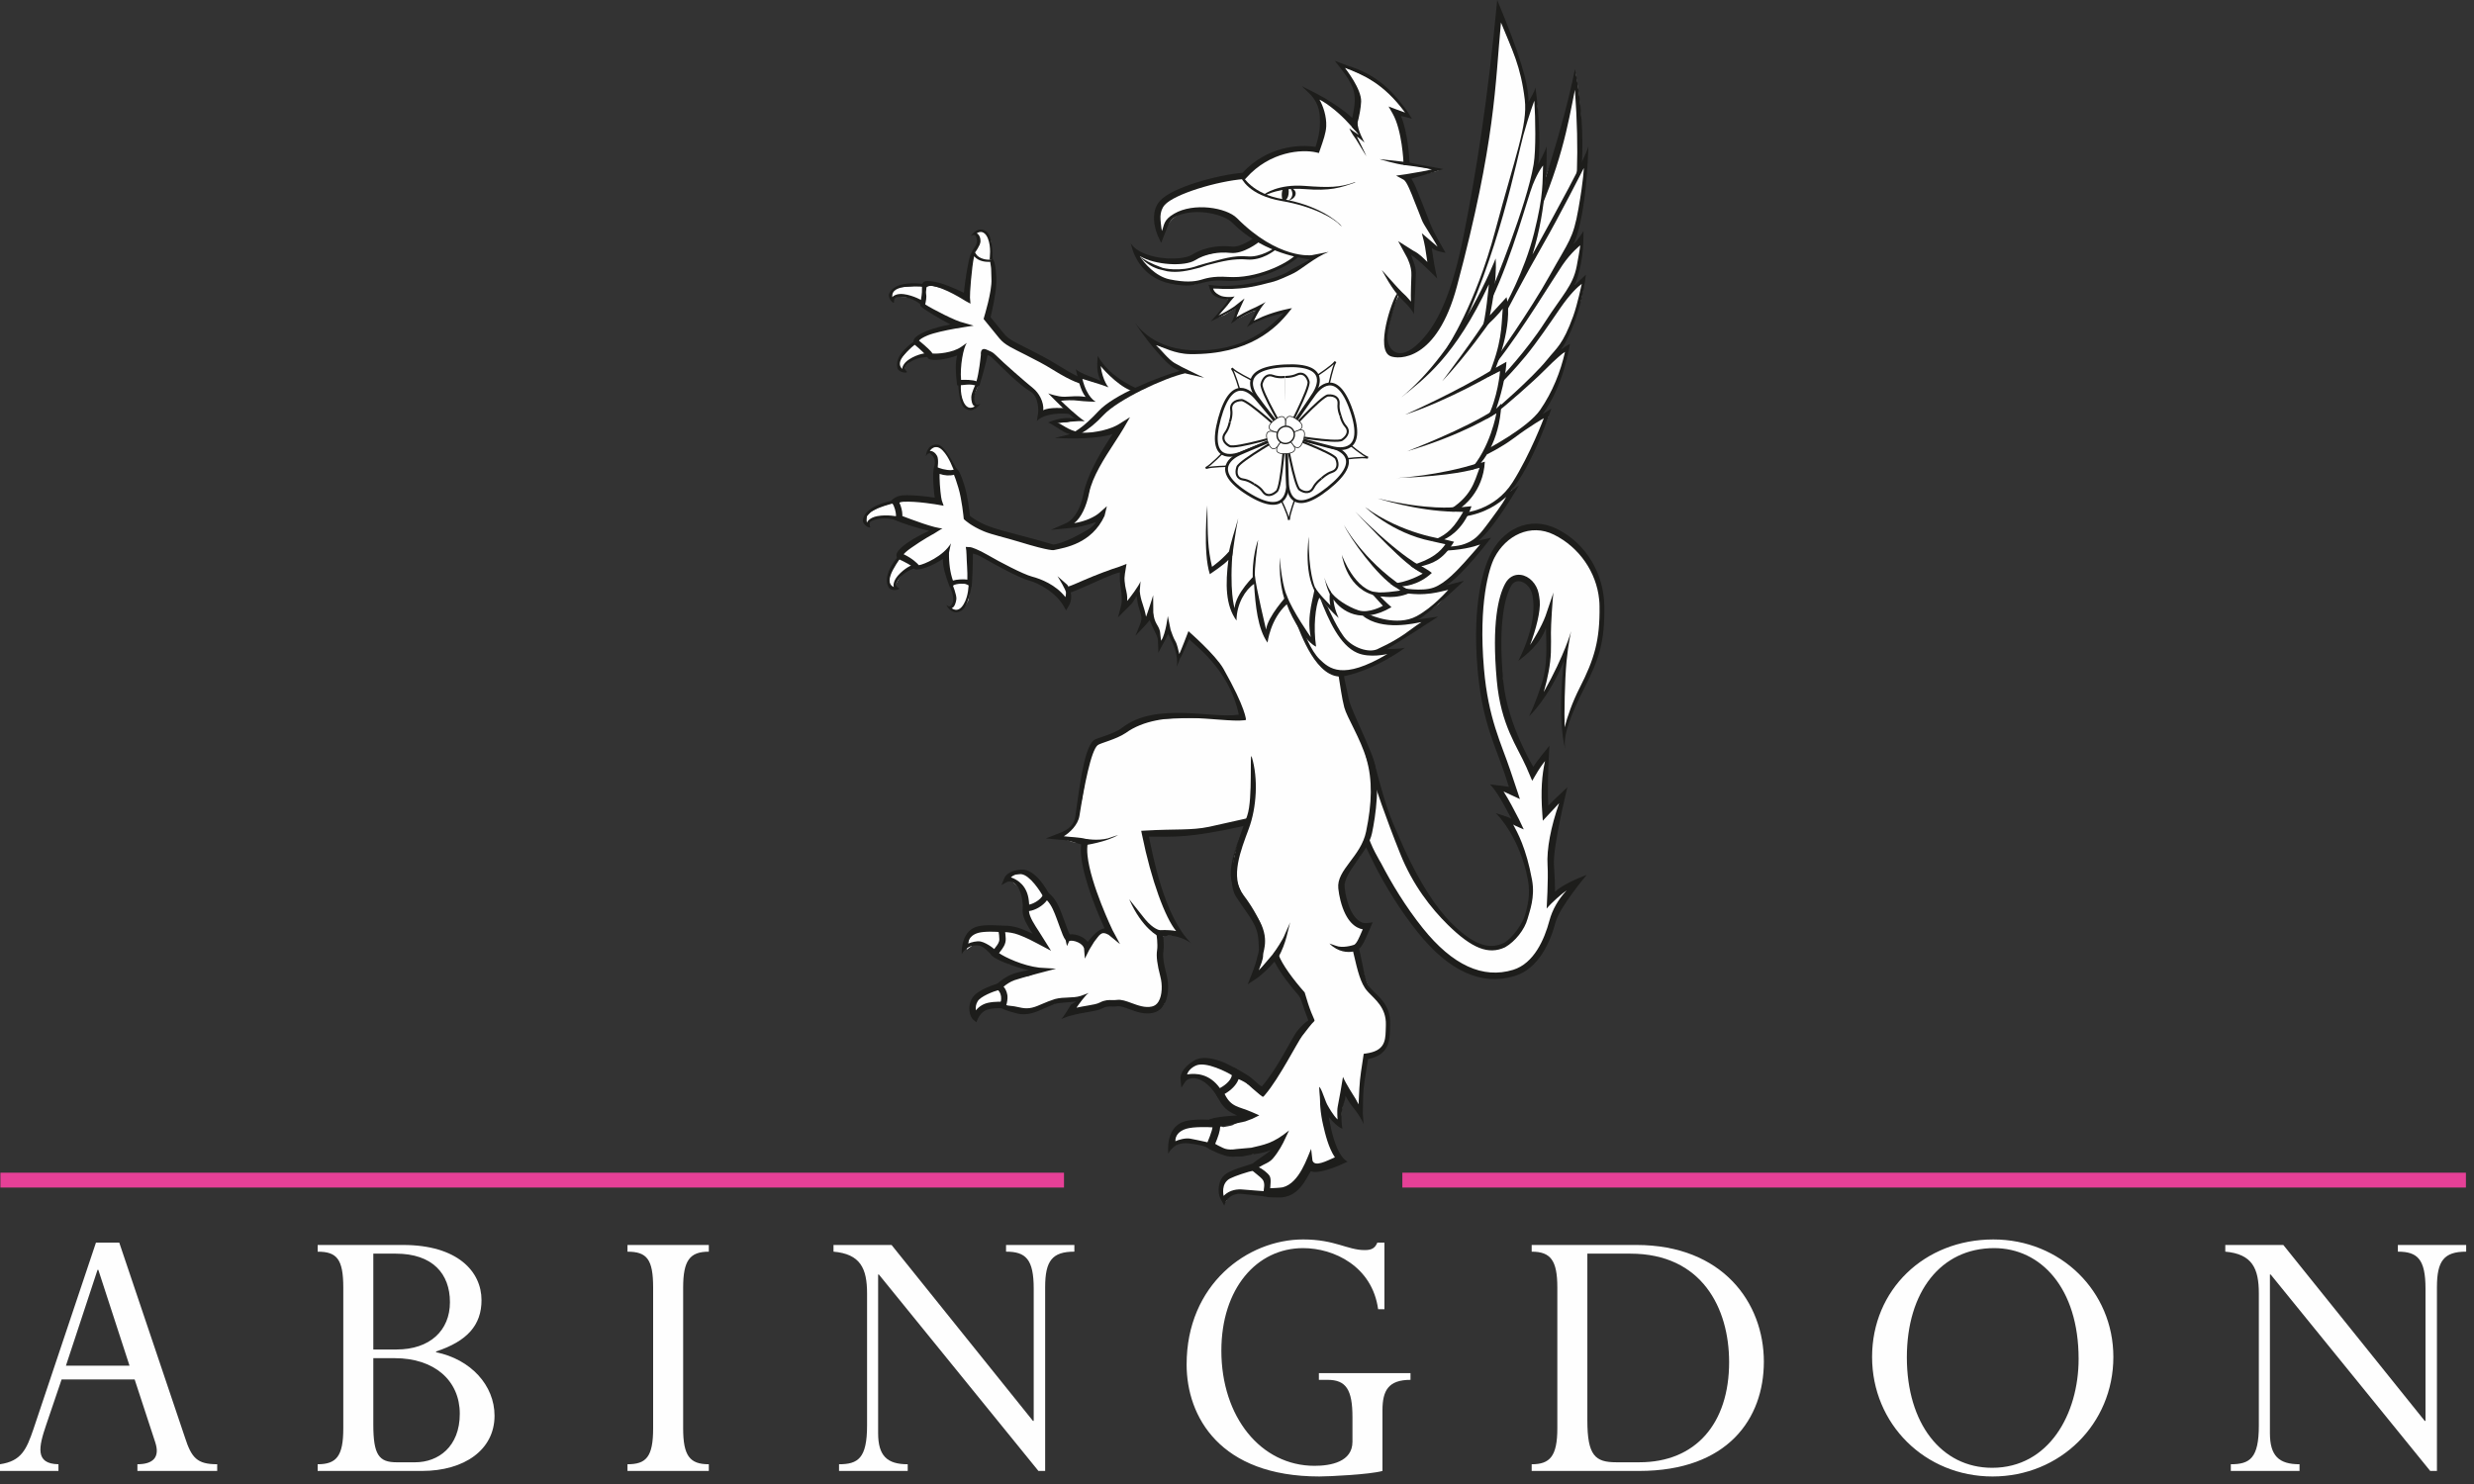 <?xml version="1.0" encoding="UTF-8"?>
<svg width="200px" height="120px" viewBox="0 0 200 120" version="1.1" xmlns="http://www.w3.org/2000/svg" xmlns:xlink="http://www.w3.org/1999/xlink">
    <rect x="0" y="0" width="200" height="120" fill="#333333" stroke="none"/>
    <!-- Generator: Sketch 59.1 (86144) - https://sketch.com -->
    <title>logo_footer</title>
    <desc>Created with Sketch.</desc>
    <g id="Page-1" stroke="none" stroke-width="1" fill="none" fill-rule="evenodd">
        <g id="Group">
            <g id="logo_footer">
                <path d="M7.948,102.68 L7.885,102.68 L5.331,110.43 L10.47,110.43 L7.948,102.68 Z M10.885,111.546 L4.98,111.546 L3.735,115.214 C3.128,116.999 2.809,118.37 4.725,118.402 L4.725,118.945 L-2.98427949e-13,118.945 L-2.98427949e-13,118.402 C1.723,118.148 2.139,117.222 2.713,115.532 L7.758,100.479 L9.64,100.479 L14.939,116.202 C15.482,117.892 15.93,118.402 17.558,118.402 L17.558,118.945 L11.109,118.945 L11.109,118.402 C12.354,118.402 12.96,117.86 12.546,116.617 L10.885,111.546 Z" id="Fill-1" fill="#FEFEFE" fill-rule="nonzero"></path>
                <path d="M30.179,115.182 C30.179,117.638 30.627,118.244 32.062,118.244 L33.564,118.244 C35.415,118.244 37.17,116.999 37.17,114.321 C37.17,111.642 35.127,109.825 31.905,109.825 L30.179,109.825 L30.179,115.182 Z M32.062,109.123 C34.745,109.123 36.374,107.591 36.374,105.296 C36.374,102.999 34.967,101.373 31.999,101.373 L30.179,101.373 L30.179,109.123 L32.062,109.123 Z M27.752,104.116 C27.752,101.787 27.212,101.214 25.68,101.214 L25.68,100.671 L32.575,100.671 C36.98,100.671 38.926,102.809 38.926,105.136 C38.926,107.145 37.776,108.452 35.254,109.283 L35.254,109.346 C38.064,109.92 39.979,112.025 39.979,114.48 C39.979,117.223 37.554,118.945 34.107,118.945 L25.68,118.945 L25.68,118.403 C27.212,118.403 27.752,117.733 27.752,115.501 L27.752,104.116 Z" id="Fill-3" fill="#FEFEFE" fill-rule="nonzero"></path>
                <path d="M55.227,115.501 C55.227,117.734 55.77,118.403 57.301,118.403 L57.301,118.946 L50.726,118.946 L50.726,118.403 C52.224,118.403 52.8,117.83 52.8,115.501 L52.8,104.116 C52.8,101.819 52.29,101.214 50.726,101.214 L50.726,100.672 L57.301,100.672 L57.301,101.214 C55.77,101.214 55.227,101.916 55.227,104.116 L55.227,115.501 Z" id="Fill-5" fill="#FEFEFE" fill-rule="nonzero"></path>
                <path d="M84.491,118.945 L83.948,118.945 L71.052,103.063 L70.988,103.063 L70.988,115.883 C70.988,117.733 71.722,118.403 73.381,118.403 L73.381,118.945 L67.828,118.945 L67.828,118.403 C69.359,118.403 70.094,117.924 70.094,115.277 L70.094,104.594 C70.094,102.553 69.551,101.405 67.381,101.212 L67.381,100.671 L72.074,100.671 L83.502,114.895 L83.566,114.895 L83.566,104.211 C83.566,101.819 82.926,101.212 81.33,101.212 L81.33,100.671 L86.853,100.671 L86.853,101.212 C85.066,101.212 84.491,101.946 84.491,104.083 L84.491,118.945 Z" id="Fill-7" fill="#FEFEFE" fill-rule="nonzero"></path>
                <path d="M111.76,118.945 C110.739,119.232 107.483,119.391 106.654,119.391 C98.608,119.391 95.927,114.544 95.927,110.334 C95.927,103.86 100.842,100.224 105.344,100.224 C107.93,100.224 108.919,101.085 110.323,101.085 C110.898,101.085 111.154,100.926 111.347,100.48 L111.919,100.48 L111.919,105.869 L111.409,105.869 C110.93,102.393 107.834,100.926 105.344,100.926 C101.579,100.926 98.736,104.211 98.736,109.218 C98.736,114.575 101.928,118.53 106.27,118.53 C107.579,118.53 109.334,118.211 109.334,116.585 L109.334,114.607 C109.334,112.375 108.824,111.578 107.323,111.578 L106.62,111.578 L106.62,111.036 L114.026,111.036 L114.026,111.578 C112.24,111.578 111.76,112.439 111.76,114.034 L111.76,118.945 Z" id="Fill-9" fill="#FEFEFE" fill-rule="nonzero"></path>
                <path d="M128.323,114.863 C128.323,117.702 128.96,118.243 130.654,118.243 L132.537,118.243 C137.07,118.243 139.783,115.119 139.783,110.143 C139.783,105.775 137.579,101.373 131.802,101.373 L128.323,101.373 L128.323,114.863 Z M125.896,104.115 C125.896,101.915 125.355,101.213 123.822,101.213 L123.822,100.671 L132.281,100.671 C139.273,100.671 142.592,105.359 142.592,110.111 C142.592,114.704 139.687,118.945 132.503,118.945 L123.822,118.945 L123.822,118.404 C125.29,118.404 125.896,117.765 125.896,115.5 L125.896,104.115 Z" id="Fill-11" fill="#FEFEFE" fill-rule="nonzero"></path>
                <path d="M161.046,118.69 C165.643,118.69 168.037,114.321 168.037,109.887 C168.037,104.147 164.972,100.926 161.206,100.926 C156.896,100.926 154.151,104.466 154.151,109.76 C154.151,115.086 156.928,118.69 161.046,118.69 M161.141,100.225 C166.568,100.225 170.846,104.403 170.846,109.728 C170.846,115.15 166.537,119.392 161.078,119.392 C155.62,119.392 151.341,115.15 151.341,109.728 C151.341,104.307 155.556,100.225 161.141,100.225" id="Fill-13" fill="#FEFEFE" fill-rule="nonzero"></path>
                <path d="M197.004,118.945 L196.461,118.945 L183.566,103.063 L183.502,103.063 L183.502,115.883 C183.502,117.733 184.235,118.403 185.896,118.403 L185.896,118.945 L180.341,118.945 L180.341,118.403 C181.873,118.403 182.607,117.924 182.607,115.277 L182.607,104.594 C182.607,102.553 182.064,101.405 179.894,101.212 L179.894,100.671 L184.586,100.671 L196.015,114.895 L196.079,114.895 L196.079,104.211 C196.079,101.819 195.44,101.212 193.844,101.212 L193.844,100.671 L199.367,100.671 L199.367,101.212 C197.579,101.212 197.004,101.946 197.004,104.083 L197.004,118.945 Z" id="Fill-15" fill="#FEFEFE" fill-rule="nonzero"></path>
                <path d="M113.367,95.428 L199.347,95.428 M0.033,95.428 L86.014,95.428" id="Stroke-17" stroke="#E64097" stroke-width="1.2"></path>
                <g id="Group-6" transform="translate(69.75, 0)">
                    <path d="M53.692,17.662 C53.692,17.662 56.485,12.543 57.602,5.884 C57.602,5.884 58.905,11.713 57.218,16.845 C55.533,21.978 54.376,20.643 54.376,20.643 L53.32,21.886 L53.692,17.662 Z" id="Fill-19" fill="#FEFEFE" fill-rule="nonzero"></path>
                    <path d="M54.446,16.629 C54.446,16.629 56.601,10.515 57.569,5.588 C57.569,5.588 58.78,10.833 57.776,16.592 C56.769,22.351 56.592,20.269 56.592,20.269 C56.592,20.269 58.321,17.669 57.569,7.259 C57.001,10.071 56.47,13.462 53.924,18.829 L54.446,16.629 Z" id="Fill-21" fill="#1D1D1B" fill-rule="nonzero"></path>
                    <path d="M32.151,77.279 C32.09,77.563 32.034,78.089 32.018,78.157 C31.998,78.251 31.549,78.928 31.625,78.894 C31.698,78.861 32.568,78.341 32.568,78.341 C32.568,78.341 33.151,77.542 33.246,77.506 C33.344,77.471 33.629,78.044 33.629,78.044 L34.056,78.655 L34.727,79.459 L35.283,80.267 C35.283,80.267 35.56,80.561 35.597,80.647 C35.631,80.733 35.813,81.408 35.813,81.408 L36.088,82.063 L36.27,82.647 C36.27,82.647 35.805,83.317 35.717,83.441 C35.634,83.566 34.972,84.321 34.972,84.321 C34.972,84.321 34.372,85.23 34.279,85.279 C34.188,85.329 33.752,86.289 33.752,86.289 C33.752,86.289 33.116,87.37 33.063,87.426 C33.011,87.485 32.584,88.208 32.584,88.208 L32.022,88.437 C32.634,88.837 30.806,87.166 31.198,87.839 C31.128,87.716 30.924,87.215 30.61,87.098 C30.292,86.983 29.758,86.717 29.758,86.717 L27.705,85.977 L26.817,86.008 C26.817,86.008 26.378,86.304 26.368,86.357 C26.358,86.408 26.108,86.781 26.084,86.913 C26.058,87.043 25.962,87.459 26,87.411 C26.037,87.363 26.411,87.043 26.517,87.049 C26.625,87.057 27.479,87.211 27.479,87.211 C27.479,87.211 28.006,87.422 28.117,87.553 C28.229,87.683 28.524,88.051 28.634,88.181 C28.745,88.312 28.966,88.571 29.049,88.696 C29.135,88.822 29.307,89.195 29.307,89.195 C29.307,89.195 29.454,89.273 29.898,89.615 C29.97,89.673 30.464,89.673 30.639,89.818 C30.814,89.962 31.347,90.269 31.347,90.269 C31.347,90.269 30.523,90.623 30.491,90.669 C30.463,90.716 29.916,90.953 29.892,90.987 C29.864,91.02 29.127,91.146 29.127,91.146 C29.127,91.146 28.61,90.837 28.464,90.879 C28.317,90.92 27.702,90.979 27.702,90.979 L26.365,91.081 L25.544,91.449 C25.544,91.449 25.029,91.992 25.015,92.047 C25.002,92.101 24.952,92.381 24.939,92.513 C24.925,92.647 25.062,92.72 25.062,92.72 C25.062,92.72 25.766,92.312 25.892,92.343 C26.021,92.375 26.758,92.385 26.758,92.385 L27.447,92.577 L28.034,92.645 L28.621,92.977 L30.27,93.4 L31.413,93.346 L32.471,93.002 L33.28,92.656 L33.748,92.392 L32.823,93.837 C32.823,93.837 32.343,94.093 32.298,94.126 C32.253,94.158 31.773,94.476 31.773,94.476 L31.234,94.627 L30.271,94.938 L29.349,95.367 C29.349,95.367 28.961,96.12 28.99,96.167 C29.021,96.218 28.976,96.63 29.086,96.867 C29.196,97.104 29.088,97.154 29.222,97.215 C29.356,97.277 29.527,96.783 29.582,96.689 C29.638,96.595 30.283,96.485 30.283,96.485 L31.087,96.472 L31.935,96.602 C31.935,96.602 32.656,96.502 32.792,96.595 C32.929,96.69 33.741,96.39 33.741,96.39 L35.098,95.967 L35.985,94.116 L36.189,93.932 L36.762,94.444 L37.552,94.008 L38.033,93.977 L38.508,93.914 L38.719,93.901 L37.757,92.19 L37.566,91.09 L37.437,90.165 L37.372,89.647 L38.117,90.358 L38.442,90.814 L38.578,90.751 L38.766,89.44 L38.961,88.649 L39.082,88.377 L39.456,88.869 L39.741,89.177 L40.054,89.68 C40.054,89.68 40.19,89.877 40.227,89.852 C40.264,89.827 40.303,88.208 40.353,88.134 C40.402,88.06 40.437,87.406 40.458,87.281 C40.486,87.158 40.431,86.528 40.431,86.528 L40.663,85.822 L40.895,85.351 C40.895,85.351 42.027,84.962 42.064,84.925 C42.103,84.888 42.372,84.455 42.384,84.418 C42.394,84.379 42.405,83.996 42.443,83.872 C42.479,83.75 42.462,83.231 42.476,83.194 C42.49,83.157 42.495,82.007 42.495,82.007 C42.495,82.007 41.568,80.815 41.521,80.72 C41.474,80.624 41.086,80.214 41.086,80.214 L40.589,79.1 L40.345,78.089 L40.198,77.451 L40.005,76.806 C40.005,76.806 40.185,76.395 40.302,76.253 C40.418,76.112 40.568,75.477 40.568,75.477 L40.687,75.118 L40.312,74.904 L39.66,74.535 L39.152,73.688 L38.748,72.332 L39.055,70.714 L40.243,69.138 L41.025,67.1 L41.325,63.371 L40.949,61.199 L39.132,57.226 L38.776,55.249 L38.65,54.604 L38.341,54.39 C38.341,54.39 37.418,54.604 38.148,54.533 C38.88,54.463 40.913,54.147 43.002,52.796 L41.819,52.66 L45.687,50.318 L44.667,50.208 L46.558,48.819 L47.984,47.322 L46.855,47.61 L47.245,47.23 L48.935,45.459 L50.194,43.905 L49.315,43.951 L51.094,41.995 L52.34,40.198 L52.202,40.024 L53.374,38.051 L54.455,35.853 C54.455,35.853 55.498,33.558 55.449,33.578 C55.401,33.596 54.573,33.705 54.573,33.705 L55.872,31.676 L56.782,29.339 L57.011,28.363 L56.258,28.68 L57.296,26.337 L58.058,24.253 L58.237,23.329 L58.29,22.77 L57.441,23.386 L57.796,22.06 L58.051,20.657 L58.132,19.705 L57.362,20.023 L57.819,18.414 L58.271,15.741 L58.413,14.081 L58.299,13.139 L54.272,20.983 C54.272,20.983 53.814,21.268 53.845,21.202 C53.872,21.135 53.915,20.675 53.961,20.623 C54.007,20.573 54.947,16.91 54.947,16.91 L55.137,14.938 L55.207,13.43 L55.038,13.014 L54.472,13.762 L54.52,13.073 L54.576,10.045 L54.515,8.561 L54.352,7.949 L53.796,8.876 L53.716,8.324 L53.3,6.015 L53.201,5.684 L51.474,1.375 L50.751,8.343 L49.925,13.083 L49.373,16.643 L49.072,18.424 L48.406,21.353 L47.182,25.161 L45.47,27.799 L43.882,28.714 L42.937,28.781 L42.439,27.988 L42.315,27.162 L42.69,25.588 L43.027,24.492 L43.454,23.603 L44.539,24.953 L44.537,22.387 L44.433,21.345 L44.267,20.684 L44.153,20.346 L45.046,20.872 L45.566,21.451 L45.866,21.86 L45.785,20.916 L45.79,20.065 L45.948,19.943 L46.327,20.037 L46.728,20.196 L46.67,20.003 L45.589,18.081 L45.181,16.826 L44.649,15.693 L44.108,14.757 L43.977,14.419 L46.561,13.795 L44.099,13.285 L43.892,10.893 L43.263,9.437 L43.227,9.112 L44.092,9.362 L44.034,9.185 L43.299,8.275 L42.074,7.047 L40.606,6.141 L39.401,5.599 L38.853,5.431 L39.304,6.29 L39.793,7.181 L39.976,8.202 L39.958,9.134 L39.78,9.765 L39.605,9.872 L39.128,9.488 L38.471,8.819 L37.34,8.109 L36.696,7.951 C36.696,7.951 38.023,9.471 36.741,12.09 C36.741,12.09 34.456,11.811 32.804,12.749 C31.149,13.685 31.798,14.162 29.94,14.428 C28.083,14.694 23.948,15.93 23.894,17.067 C23.839,18.204 24.117,19.211 24.117,19.211 C24.117,19.211 24.705,17.423 26.051,17.125 C27.398,16.828 28.886,17.092 30.247,18.157 C31.607,19.22 32.071,19.424 32.071,19.424 L30.854,20.055 L29.276,20.249 L27.708,20.614 L26.082,20.982 L23.638,20.938 L22.26,20.612 L22.949,21.826 L24.581,22.704 L26.867,22.983 L28.552,22.481 L31.545,22.4 L33.525,21.689 L35.112,20.713 L36.626,20.834 L34.316,22.257 L31.468,23.142 L28.188,23.312 L28.695,23.967 C28.695,23.967 29.219,24.109 29.253,24.118 C29.29,24.128 29.667,24.244 29.667,24.244 L29.684,24.355 L29.495,24.659 L28.581,25.709 L29.21,25.485 L30.339,24.795 L30.505,24.765 L30.19,25.637 L30.112,25.889 C30.112,25.889 31.319,25.252 31.364,25.239 C31.407,25.224 32.063,25.011 32.063,25.011 L31.458,26.17 C31.458,26.17 32.075,25.835 32.153,25.807 C32.231,25.781 33.831,25.228 33.831,25.228 L34.182,25.261 C34.182,25.261 33.863,26.044 33.227,26.416 C32.594,26.787 30.801,27.883 30.801,27.883 L28.619,28.402 L25.645,28.432 L24.19,28.045 L23.466,27.743 L23.859,28.4 L24.953,29.471 L25.985,30.015 L26.456,30.216 L25.777,30.079 L24.709,30.476 L22.155,31.6 C22.155,31.6 21.374,31.359 21.327,31.293 C21.279,31.228 20.308,30.546 20.295,30.512 C20.282,30.48 19.618,29.883 19.584,29.839 C19.547,29.795 19.17,29.5 19.17,29.5 L19.254,30.431 L19.427,30.951 L19.157,30.977 L18.577,30.861 C18.577,30.861 17.884,30.547 17.827,30.538 C17.77,30.53 17.528,30.407 17.528,30.407 L17.582,30.822 L16.193,30.116 L14.108,29.028 C14.108,29.028 12.709,28.391 12.675,28.37 C12.641,28.349 11.998,27.932 11.998,27.932 C11.998,27.932 10.833,26.763 10.821,26.73 C10.807,26.697 10.165,25.861 10.165,25.861 L10.401,24.53 L10.645,23.109 L10.555,21.839 L10.419,21.147 L10.402,20.618 L10.343,19.471 L10.168,19.141 L9.872,18.852 L9.513,18.607 L9.088,18.95 L9.316,19.22 C9.316,19.22 9.434,19.766 9.4,19.779 C9.368,19.792 9.148,20.12 9.161,20.153 C9.173,20.185 8.935,20.581 8.935,20.581 L8.548,22.676 L8.558,23.543 C8.558,23.543 8.539,24.028 8.46,24.056 C8.384,24.081 7.597,23.694 7.597,23.694 L6.324,23.276 C6.324,23.276 5.558,23.09 5.524,23.092 C5.49,23.093 5.021,23.162 5.021,23.162 L4.466,23.101 L3.005,23.232 L2.344,23.489 L2.254,24.037 L2.456,24.388 L2.528,23.977 L3.339,24.015 C3.339,24.015 3.941,24.097 3.988,24.129 C4.034,24.161 4.418,24.343 4.463,24.363 C4.509,24.383 4.781,24.618 4.781,24.618 L5.103,24.973 L5.868,25.396 L7.516,26.304 L7.909,26.475 L6.096,26.631 L4.786,27.15 L4.548,27.539 L4.113,27.791 L3.323,28.708 L2.909,29.179 L2.941,29.606 L3.132,30.003 L3.28,30.063 C3.28,30.063 3.349,30.06 3.369,30.012 C3.388,29.966 3.393,29.639 3.393,29.639 L3.695,29.342 C3.695,29.342 3.87,29.125 3.992,29.072 C4.112,29.022 4.479,28.859 4.479,28.859 L4.92,28.861 L5.402,28.781 L5.892,28.879 L6.904,28.86 L7.572,28.668 L7.924,28.502 L7.899,28.91 L7.79,30.077 L7.79,30.528 L7.847,30.942 L7.879,31.763 L8.063,32.509 L8.177,32.763 L8.414,32.987 L8.646,33.076 L8.929,33.108 L9.056,33.008 L9.233,32.901 L8.955,32.52 L8.925,32.149 C8.925,32.149 9.002,31.92 9.054,31.804 C9.104,31.689 9.215,31.436 9.215,31.436 L9.312,31.138 L9.433,30.612 L9.859,28.843 L9.976,28.488 L10.931,29.08 L11.483,29.728 L12.419,30.615 L13.211,31.353 L13.781,31.649 L14.168,32.149 L14.544,32.906 L14.474,33.52 C14.474,33.52 14.796,33.412 14.874,33.408 C14.953,33.404 15.633,33.268 15.633,33.268 C15.633,33.268 16.243,33.281 16.279,33.28 C16.309,33.279 16.8,33.365 16.8,33.365 L17.246,33.702 L17.415,33.92 L16.48,34.149 L15.592,34.194 C15.592,34.194 15.525,34.445 15.639,34.463 C15.752,34.479 16.25,34.713 16.25,34.713 C16.25,34.713 16.696,34.847 16.755,34.879 C16.813,34.909 17.219,35.147 17.219,35.147 L18.086,35.317 L19.026,35.19 L20.123,35.043 L20.54,34.84 L20.055,35.914 C20.055,35.914 19.309,37.395 19.233,37.456 C19.157,37.516 18.531,38.686 18.531,38.686 L18.158,40.218 L17.613,41.237 L17.084,42.11 C17.084,42.11 16.355,42.623 16.576,42.554 C16.798,42.486 18.121,42.328 18.121,42.328 L19.116,41.971 L19.051,42.448 L18.471,42.986 C18.471,42.986 16.568,44.121 16.502,44.137 C16.435,44.151 15.696,44.28 15.596,44.285 C15.495,44.289 14.394,44.145 14.279,44.105 C14.164,44.065 13.018,43.709 12.948,43.667 C12.876,43.626 12.111,43.406 12.111,43.406 L9.965,42.896 L9.019,42.269 L8.557,41.83 L8.276,40.322 L7.833,38.925 L7.527,38.265 C7.527,38.265 7.34,37.688 7.311,37.577 C7.283,37.465 6.819,36.767 6.819,36.767 L6.249,36.12 L5.61,36.12 L5.382,36.471 L5.38,36.64 L5.709,36.712 L5.955,37.049 L5.955,37.501 L5.97,38.277 L6.01,39.459 L6.088,40.098 L6.105,40.616 L4.69,40.498 L3.725,40.423 L3.113,40.365 L2.81,40.786 L2.286,40.712 C2.286,40.712 1.552,40.918 1.463,40.945 C1.377,40.973 0.675,41.381 0.675,41.381 L0.333,41.726 C0.333,41.726 0.28,42.235 0.282,42.281 C0.284,42.326 0.423,42.467 0.423,42.467 C0.423,42.467 0.695,41.961 0.727,41.947 C0.761,41.934 1.825,41.734 1.825,41.734 L2.394,41.924 C2.394,41.924 2.952,42.03 2.988,42.051 C3.023,42.072 4.266,42.357 4.266,42.357 L5.117,42.685 C5.117,42.685 5.226,42.814 5.327,42.81 C5.427,42.804 5.884,42.802 5.884,42.802 C5.884,42.802 4.192,43.737 4.161,43.828 C4.133,43.92 3.443,44.542 3.443,44.542 C3.443,44.542 3.147,44.872 3.113,44.942 C3.086,45.011 2.99,45.151 2.99,45.151 L2.254,46.097 L2.131,46.853 L2.188,47.279 L2.282,47.59 L2.65,47.5 C2.65,47.5 2.727,47.713 2.725,47.656 C2.721,47.6 2.627,47.279 2.668,47.231 C2.711,47.183 2.895,46.814 2.937,46.766 C2.981,46.718 3.235,46.322 3.32,46.249 C3.407,46.177 3.81,45.943 3.81,45.943 L4.254,45.83 C4.254,45.83 4.551,45.917 4.606,45.913 C4.663,45.91 5.462,45.632 5.462,45.632 L6.242,45.243 L6.631,44.929 L6.731,45.521 L7.06,46.463 L7.328,47.249 L7.25,47.535 L7.344,48.004 L7.443,48.619 L7.198,49.139 L7.045,49.203 C7.045,49.203 7.2,49.387 7.256,49.395 C7.313,49.403 7.831,49.366 7.831,49.366 C7.831,49.366 8.221,49.03 8.272,48.971 C8.327,48.912 8.492,48.622 8.533,48.539 C8.572,48.46 8.604,47.962 8.604,47.962 L8.651,47.575 L8.593,46.868 L8.8,45.437 L8.735,44.606 L10.266,45.192 L11.691,45.953 L13.874,46.99 L15.033,47.583 L16.071,48.285 L16.414,48.808 L16.581,48.326 L16.735,47.8 C16.735,47.8 17.646,47.517 17.678,47.504 C17.712,47.49 18.699,46.966 18.801,46.961 C18.9,46.955 20.166,46.371 20.166,46.371 L20.811,46.179 L21.1,46.537 L21.164,47.322 C21.164,47.322 21.21,48.426 21.205,48.561 C21.201,48.696 21.17,49.171 21.17,49.171 L22.25,48.045 L22.4,48.521 L22.781,49.798 L22.72,50.366 L23.113,50.108 L23.459,49.616 C23.459,49.616 23.49,50.416 23.515,50.481 C23.541,50.549 23.829,51.312 23.829,51.312 C23.829,51.312 23.956,51.812 23.981,51.89 C24.01,51.967 23.985,52.149 23.985,52.149 L24.548,51.467 C24.548,51.467 24.683,51.064 24.728,51.061 C24.774,51.06 24.978,51.524 24.978,51.524 L25.358,52.359 L25.498,53.063 C25.498,53.063 25.528,53.422 25.548,53.375 C25.566,53.33 26.394,51.441 26.394,51.441 L28.311,53.271 L29.193,54.557 L29.643,55.343 C29.643,55.343 30.374,56.987 30.389,57.03 C30.578,57.602 30.747,58.003 30.747,58.003 L25.756,58.079 L23.21,58.162 L22.022,58.649 L18.831,60.171 C18.831,60.171 18.267,61.188 18.202,61.698 C18.196,61.749 17.732,64.532 17.732,64.532 L17.557,65.306 C17.557,65.306 17.38,66.219 17.361,66.255 C17.343,66.292 16.932,66.998 16.932,66.998 L16.37,67.452 L15.961,67.702 C15.961,67.702 16.194,67.83 16.279,67.852 C16.36,67.875 16.958,68.085 16.958,68.085 L17.703,68.196 L17.903,68.578 L17.935,69.279 L18.296,70.888 L18.716,72.011 L19.189,73.423 C19.189,73.423 19.413,74.21 19.478,74.43 C19.54,74.647 19.831,75.334 19.831,75.334 C19.831,75.334 19.405,75.359 19.339,75.391 C19.275,75.423 18.663,75.918 18.663,75.918 L18.272,76.781 L17.849,76.113 L17.011,75.901 C17.011,75.901 16.594,75.914 16.568,75.735 C16.544,75.557 16.127,74.535 16.127,74.535 L15.728,73.716 L15.078,72.818 L14.839,72.249 L14.094,71.32 L13.588,70.879 L12.894,70.624 L12.204,70.733 L11.72,71.096 L11.647,71.22 L12,71.228 L12.476,71.615 L12.966,72.194 L13.157,72.996 L13.323,73.759 C13.323,73.759 13.292,74.185 13.319,74.305 C13.349,74.426 13.635,74.761 13.635,74.761 L13.988,75.506 L14.414,76.345 L12.838,75.476 L12.105,75.294 L11.29,75.228 L10.655,75.089 L9.332,75.298 C9.332,75.298 8.727,75.53 8.686,75.639 C8.646,75.747 8.508,76.153 8.504,76.211 C8.503,76.267 8.393,76.794 8.393,76.794 L9.001,76.345 L9.907,76.4 C9.907,76.4 10.296,76.732 10.335,76.771 C10.376,76.811 10.76,77.2 10.76,77.2 C10.76,77.2 11.818,77.949 11.853,77.946 C11.886,77.939 12.931,78.169 12.931,78.169 C12.931,78.169 13.687,78.29 13.745,78.304 C13.805,78.318 14.381,78.453 14.332,78.506 C14.283,78.558 13.529,78.869 13.467,78.9 C13.402,78.933 13.084,78.943 12.67,79.059 C12.254,79.174 11.772,79.309 11.772,79.309 C11.772,79.309 11.45,79.447 11.29,79.594 C11.129,79.741 11.06,79.83 10.765,79.905 C10.468,79.982 9.982,80.165 9.879,80.235 C9.774,80.306 9.132,80.828 9.132,80.828 L8.88,81.706 C8.88,81.706 8.898,82.317 9,82.235 C9.103,82.153 9.438,81.867 9.438,81.867 L9.811,81.53 C9.811,81.53 10.484,81.398 10.724,81.4 C10.966,81.404 11.445,81.357 11.445,81.357 L11.863,81.571 L12.736,81.71 L13.479,81.753 C13.479,81.753 13.694,81.734 14.045,81.651 C14.398,81.567 14.561,81.43 14.561,81.43 L15.769,81.044 L16.866,80.913 C16.866,80.913 17.17,80.914 17.262,80.902 C17.349,80.889 17.651,80.848 17.633,80.884 C17.615,80.921 17.178,81.449 17.176,81.517 C17.174,81.586 16.891,81.99 16.891,81.99 C16.891,81.99 17.864,81.716 18.018,81.684 C18.173,81.651 18.607,81.509 18.607,81.509 L18.992,81.489 L20.437,81.173 C20.437,81.173 20.788,81.077 21.074,81.163 C21.357,81.247 21.528,81.337 21.528,81.337 L22.96,81.728 C22.96,81.728 23.562,81.722 23.757,81.581 C23.955,81.44 24.271,81.43 24.365,81.132 C24.459,80.834 24.458,80.424 24.458,80.424 L24.441,79.803 L24.149,78.137 L24.115,77.403 L23.972,76.4 L23.972,75.912 L24.413,75.656 L25.172,75.628 L25.699,75.657 L25.553,75.268 L25.092,74.73 L24.139,72.647 L23.735,71.155 L23.335,69.771 L22.937,67.43 L26.064,67.424 L27.794,67.203 L31.075,66.577 C31.075,66.577 29.537,69.359 29.931,70.733 C30.324,72.104 31.339,73.688 31.737,74.407 C32.135,75.124 32.478,75.7 32.151,77.279" id="Fill-23" fill="#FEFEFE" fill-rule="nonzero"></path>
                    <path d="M43.748,68.918 L44.726,70.991 L45.903,72.955 L48.032,75.251 L48.813,75.902 L49.937,76.521 L51.434,76.612 L52.554,76.014 L53.389,74.778 L53.798,73.799 C53.798,73.799 54.044,72.71 54.054,72.66 C54.064,72.608 53.888,70.852 53.888,70.852 L53.293,68.808 L52.06,66.308 L52.752,66.426 L52.598,65.904 L51.626,63.861 L52.631,63.987 L52.616,63.528 C52.616,63.528 52.248,62.524 52.242,62.475 C52.235,62.427 51.708,61.116 51.708,61.116 L51.267,59.461 L50.991,59.243 L50.44,57.637 L50.16,55.351 L49.964,54.043 L49.824,51.953 L50.1,48.09 L50.353,46.573 L51.003,44.819 L51.62,43.867 L52.586,43.153 L54.361,42.583 L55.92,43.071 L57.081,43.72 L58.272,44.824 L59.297,46.53 L59.7,47.661 L59.851,49.124 L59.476,52.142 L59.077,53.68 L58.165,55.553 L57.322,57.581 L56.712,59.247 L56.701,58.935 L56.631,58.055 L56.611,56.97 L56.681,56.02 L56.701,54.979 L56.81,53.612 L56.724,53.23 L56.586,53.43 C56.586,53.43 56.178,54.293 56.055,54.359 C55.932,54.426 55.611,55.195 55.611,55.195 L55.137,56.068 L54.851,56.272 L55.125,55.263 L55.304,54.035 L55.516,52.95 L55.495,51.717 L55.497,50.661 L55.312,50.275 C55.312,50.275 55.065,50.637 54.934,50.888 C54.806,51.137 54.695,51.399 54.619,51.59 C54.548,51.781 54.267,52.133 54.24,52.186 C54.214,52.239 53.654,52.464 53.654,52.464 L53.668,52.101 L54.04,51.208 L54.296,50.069 L54.338,48.712 L54.394,48.028 L54.056,47.251 L53.54,46.843 L52.814,46.844 L52.113,47.501 L51.646,49.263 L51.438,52.655 L51.717,54.924 L51.769,56.02 L51.94,57.019 L52.593,59.385 L52.991,60.484 L53.434,60.979 L54.206,62.37 L54.349,62.218 C54.349,62.218 54.646,61.848 54.73,61.754 C54.816,61.659 55.112,61.059 55.122,61.007 C55.132,60.957 55.334,61.226 55.334,61.226 C55.334,61.226 55.283,61.826 55.265,61.928 C55.247,62.028 55.318,63.157 55.318,63.157 L55.179,63.819 C55.179,63.819 55.198,64.541 55.171,64.61 C55.149,64.679 55.326,65.133 55.354,65.574 C55.382,66.016 55.639,65.124 55.639,65.124 C55.639,65.124 56.367,64.677 56.443,64.618 C56.517,64.557 56.428,64.751 56.428,64.751 L56.32,65.524 L55.94,66.83 C55.94,66.83 55.945,67.718 55.92,67.886 C55.893,68.055 55.675,68.86 55.675,68.86 L55.463,70.437 C55.463,70.437 55.594,71.392 55.573,71.477 C55.552,71.563 55.643,72.588 55.643,72.588 L56.443,72.051 L56.802,71.671 L57.481,71.463 C57.481,71.463 57.15,72.167 57.093,72.226 C57.035,72.283 56.634,72.832 56.575,72.889 C56.517,72.947 56.173,73.554 56.173,73.554 L55.348,75.712 L54.862,76.488 L54.589,77.497 L53.783,78.235 C53.783,78.235 52.809,78.698 52.664,78.735 C52.521,78.77 51.867,78.928 51.867,78.928 C51.867,78.928 49.312,78.569 48.206,78.079 C47.1,77.587 45.099,75.243 45.099,75.243 L42.991,72.399 L41.634,69.859 C41.634,69.859 40.595,67.839 40.603,67.721 C40.61,67.604 40.133,66.174 40.133,66.174 L40.737,63.076 L40.895,60.834 L41.908,64.294 L43.06,67.407 L43.748,68.918 Z" id="Fill-25" fill="#FEFEFE" fill-rule="nonzero"></path>
                    <path d="M30.056,23.969 C30.056,23.969 28.738,25.506 28.735,25.511 C29.201,25.29 29.576,25.088 30.025,24.788 L30.859,24.135 C30.75,24.379 30.259,25.433 30.187,25.655 C30.981,25.165 31.806,24.822 31.806,24.822 C32.007,24.726 32.422,24.503 32.422,24.503 C32.421,24.508 32.568,24.412 32.566,24.417 C32.566,24.417 32.071,24.939 31.613,25.924 C31.733,25.886 32.156,25.673 32.346,25.593 C33.569,25.091 34.692,24.918 34.692,24.918 L34.483,25.18 C33.433,26.508 31.268,28.69 26.472,28.634 C25.209,28.62 24.259,28.055 23.701,27.91 C24.191,28.359 24.664,29.026 25.193,29.349 C25.456,29.511 26.056,29.82 26.613,30.082 L27.601,30.552 L26.046,30.186 C24.312,30.584 20.617,32.323 19.452,33.569 C18.843,34.221 18.26,34.698 17.672,35.03 C18.956,34.971 20.05,34.71 20.731,34.281 L21.603,33.731 L21.087,34.624 C20.888,34.964 20.631,35.36 20.358,35.779 C19.554,37.012 18.553,38.547 18.291,39.878 C18.08,40.94 17.654,41.869 17.085,42.306 C18.015,42.159 18.77,41.781 19.121,41.471 L19.732,40.934 L19.541,41.718 C18.489,43.976 16.345,44.285 15.46,44.478 C15.46,44.478 15.242,44.613 12.639,43.812 C11.525,43.469 10.446,43.237 9.798,42.969 C8.772,42.545 8.248,42.054 8.229,42.033 L8.161,41.968 L8.152,41.874 C8.149,41.859 8.015,40.388 7.723,39.433 C7.565,38.919 7.439,38.534 7.369,38.39 C7.033,38.485 6.59,38.458 6.207,38.318 C6.207,38.369 6.205,38.56 6.205,38.616 C6.217,39.32 6.32,40.267 6.387,40.469 L6.535,40.895 L6.089,40.816 C6.074,40.813 4.353,40.51 3.263,40.573 C3.136,40.579 3.038,40.61 2.956,40.643 C3.096,40.939 3.195,41.32 3.199,41.629 C3.201,41.663 3.195,41.694 3.194,41.727 C3.79,41.953 5.901,42.763 6.444,42.718 L5.728,43.167 C5.711,43.172 4.852,43.633 3.899,44.31 C3.54,44.564 3.376,44.726 3.301,44.818 C4.009,45.153 4.397,45.548 4.532,45.702 C4.915,45.659 6.529,44.972 7.123,43.935 L6.968,44.686 C6.95,45.511 7.063,46.319 7.285,46.945 C7.581,46.854 8.141,46.817 8.452,46.869 C8.479,46.316 8.391,45.334 8.384,44.842 C8.381,44.7 8.374,44.585 8.364,44.512 L8.324,44.224 L8.704,44.247 C8.764,44.245 9.332,44.426 10.123,44.891 C11.027,45.422 12.973,46.441 13.682,46.626 C14.394,46.813 15.591,47.277 16.38,48.285 C16.406,48.172 16.427,48.049 16.425,47.912 C16.422,47.71 15.872,46.796 15.735,46.589 L16.529,47.287 C17.142,48.198 16.687,48.924 16.663,48.968 L16.434,49.357 L16.215,48.977 C15.607,47.918 14.23,47.151 13.446,46.945 C12.646,46.736 10.557,45.594 9.728,45.107 C9.377,44.899 9.091,44.806 8.897,44.764 C8.897,44.786 8.899,44.804 8.899,44.826 C8.911,45.581 8.838,46.899 8.829,47.077 L8.797,47.443 L8.374,47.249 L8.382,47.255 C8.252,47.163 7.57,47.176 7.309,47.337 L7.043,47.496 L6.935,47.212 C6.723,46.651 6.48,45.924 6.47,45.271 C6.468,45.245 6.475,45.221 6.476,45.194 C5.684,45.737 4.582,46.152 4.217,46.033 L4.076,45.912 C4.076,45.912 4.072,45.89 4.068,45.875 C3.981,45.756 3.389,45.433 2.891,45.206 L2.874,45.198 L2.855,45.186 C2.77,45.131 2.72,45.03 2.719,44.918 L2.719,44.907 C2.72,44.727 2.825,44.449 3.609,43.89 C4.142,43.511 4.826,43.169 5.365,42.926 C4.335,42.694 2.981,42.232 2.776,42.12 L2.585,42.005 L2.67,41.792 C2.68,41.765 2.684,41.723 2.684,41.667 C2.68,41.43 2.574,40.968 2.39,40.704 L2.26,40.516 L2.438,40.359 C2.471,40.331 2.765,40.082 3.251,40.054 C4.091,40.005 5.231,40.153 5.815,40.243 C5.752,39.816 5.697,39.18 5.689,38.65 C5.685,38.394 5.691,38.164 5.713,37.998 L5.78,37.663 L6.154,37.835 C6.508,37.971 7.136,38.09 7.395,37.961 L7.564,37.875 L7.691,38.006 C7.752,38.07 7.925,38.315 8.218,39.263 C8.484,40.132 8.621,41.352 8.658,41.707 C8.814,41.837 9.264,42.18 10.01,42.488 C10.626,42.743 11.675,43.017 12.785,43.308 C13.656,43.536 14.557,43.775 15.397,44.034 C16.235,43.955 17.639,43.151 18.107,42.883 L18.209,42.825 C18.45,42.687 18.731,42.429 18.862,42.213 C18.478,42.348 17.848,42.547 17.166,42.653 L15.206,42.847 L16.345,42.344 C16.843,42.169 17.533,41.483 17.843,39.912 C18.127,38.478 19.099,36.777 19.928,35.506 C20.021,35.364 20.105,35.23 20.193,35.096 C19.172,35.465 17.029,35.502 15.515,35.412 L16.389,35.204 C16.984,35.092 17.786,34.606 19.08,33.222 C20.297,31.919 23.758,30.539 25.613,29.989 C25.505,29.939 25.402,29.89 25.292,29.838 C24.433,29.441 22.544,27.014 21.954,25.997 C21.954,25.997 23.157,28.145 26.507,28.314 C30.965,28.536 33.036,26.302 34.026,25.316 L33.365,25.475 C32.912,25.606 32.636,25.694 32.386,25.796 C32.135,25.895 31.47,26.149 31.047,26.453 L31.338,25.964 C31.438,25.777 31.659,25.434 31.794,25.099 C31.773,25.108 31.226,25.186 29.764,26.164 L29.95,25.783 C30.055,25.598 30.123,25.144 30.214,24.914 C30.023,25.034 29.287,25.416 29.017,25.564 L28.12,25.99 L28.545,25.528 C28.766,25.261 29.096,24.874 29.185,24.755 C29.185,24.755 29.537,24.308 29.541,24.216 C29.105,24.163 28.292,24.132 28.071,23.42 L27.949,23.032 L28.357,23.078 C30.63,23.331 33.691,22.455 34.439,21.927 C34.784,21.682 35.766,21.254 36.112,20.981 C34.948,20.804 32.121,20.271 29.868,18.009 C29.201,17.339 27.062,16.798 25.472,17.424 C24.871,17.661 24.676,18.189 24.488,18.7 L24.12,19.639 L23.866,19.102 C23.844,19.055 23.505,18.314 23.541,17.5 C23.561,17.07 23.685,16.617 24.023,16.238 C24.977,15.159 28.625,14.152 30.699,13.972 C32.655,11.845 35.275,11.655 36.599,11.877 C36.815,11.212 36.927,10.669 36.946,10.217 C36.998,9.057 36.864,8.429 36.238,7.692 L35.491,6.972 C35.491,6.972 36.807,7.613 37.335,7.934 C38.084,8.39 38.907,8.908 39.562,9.535 C39.685,9.008 39.749,8.581 39.765,8.23 C39.807,7.34 39.537,6.928 39.276,6.453 C38.999,5.952 38.158,4.918 38.158,4.918 L39.19,5.307 C41.206,5.923 42.611,7.004 44.042,9.038 L44.391,9.604 C44.338,9.575 43.621,9.389 43.533,9.388 L43.509,9.388 C44.04,10.651 44.169,12.588 44.203,13.148 C44.328,13.183 44.897,13.306 46.933,13.669 L46.084,13.936 C46.033,13.952 45.052,14.259 44.344,14.449 C44.573,14.794 44.795,15.341 45.08,16.078 L45.422,16.931 L45.688,17.614 C45.895,18.183 46.075,18.674 47.109,20.439 C47.109,20.439 46.323,20.334 45.994,20.057 C46.015,20.186 46.035,20.314 46.054,20.455 C46.131,20.975 46.222,21.622 46.434,22.518 C46.434,22.518 45.003,21.045 44.337,20.62 C44.395,20.914 44.708,21.451 44.711,22.067 C44.711,22.079 44.666,23.243 44.666,23.243 C44.607,24.104 44.553,25.414 44.553,25.414 C44.462,25.12 44.006,24.618 43.626,24.259 C42.761,23.437 41.999,21.882 41.958,21.832 L42.956,22.952 C42.966,22.964 43.495,23.563 43.899,23.922 C43.985,23.998 44.233,24.3 44.315,24.389 C44.279,24.029 44.348,22.265 44.348,22.255 C44.382,21.531 43.993,20.824 43.991,20.816 L43.278,19.499 L44.511,20.278 C45.017,20.527 45.324,20.885 45.639,21.186 C45.601,20.955 45.568,20.739 45.541,20.547 C45.483,20.141 45.436,19.822 45.358,19.51 L45.189,18.858 C45.189,18.858 46.426,19.927 46.464,19.952 C46.078,19.217 45.337,18.185 45.199,17.808 L44.942,17.149 L44.595,16.279 C44.332,15.6 43.974,14.669 43.725,14.535 L43.111,14.202 L43.931,14.086 C44.229,14.021 45.55,13.833 46.002,13.699 C45.426,13.543 43.716,13.336 43.716,13.336 L43.709,13.152 C43.708,13.127 43.603,10.543 42.833,9.188 L42.503,8.61 L43.191,8.869 C43.223,8.878 43.811,9.095 43.838,9.103 C42.084,6.714 40.403,6.028 38.972,5.482 C39.003,5.536 40.332,7.193 40.285,8.224 C40.262,8.71 40.161,9.316 39.95,10.1 L39.821,10.58 L39.503,10.216 C38.864,9.485 38.025,8.711 37.174,8.193 C37.157,8.183 36.929,8.067 36.915,8.057 C37.214,8.552 37.499,9.413 37.464,10.217 C37.436,10.768 37.233,11.327 36.95,12.144 L36.872,12.373 L36.639,12.32 C35.501,12.059 32.915,12.235 30.998,14.388 L30.925,14.471 L30.818,14.479 C28.685,14.641 25.191,15.686 24.406,16.573 C24.169,16.842 24.075,17.177 24.062,17.506 C24.05,17.755 24.132,18.462 24.18,18.675 C24.376,18.198 24.291,17.79 25.17,17.278 C26.745,16.357 29.386,16.777 30.244,17.637 C33.586,20.996 36.27,20.639 36.297,20.635 L37.658,20.367 C36.54,20.813 35.431,21.794 34.856,22.079 C34.345,22.332 33.524,22.69 33.233,22.765 C31.756,23.148 30.652,23.488 28.319,23.323 C28.377,23.651 28.79,23.866 28.998,23.94 C29.146,23.992 29.613,24.073 30.056,23.969" id="Fill-27" fill="#1D1D1B" fill-rule="nonzero"></path>
                    <path d="M30.565,14.318 C30.589,14.378 31.141,15.787 33.875,16.255 C36.442,16.693 38.116,17.677 38.569,18.194 L38.75,18.326 C38.234,17.735 36.636,16.561 33.924,16.096 C31.498,15.682 30.732,14.274 30.729,14.261 L30.565,14.318 Z" id="Fill-29" fill="#1D1D1B" fill-rule="nonzero"></path>
                    <path d="M39.711,14.753 C38.569,15.153 37.727,15.187 35.725,15.032 C33.574,14.867 32.482,15.69 32.43,15.721 L32.549,15.786 C32.562,15.779 33.724,15.138 35.703,15.29 C37.811,15.455 38.584,15.185 39.751,14.777 L39.814,14.754 L39.774,14.73 L39.711,14.753 Z" id="Fill-31" fill="#1D1D1B" fill-rule="nonzero"></path>
                    <path d="M29.809,19.937 C29.134,19.861 27.817,19.848 26.608,20.602 C25.722,21.155 22.502,21.015 21.65,19.664 L21.784,20.106 C21.788,20.13 22.339,22.41 24.868,22.933 C26.225,23.214 26.78,23.059 27.368,22.896 C27.84,22.765 28.325,22.63 29.342,22.701 C31.772,22.872 34.436,21.538 35.253,20.728 L34.97,20.631 C34.241,21.354 31.775,22.553 29.527,22.395 C28.256,22.305 27.653,22.537 27.313,22.632 C26.764,22.785 26.031,22.844 24.795,22.587 C23.668,22.354 22.73,21.268 22.387,20.708 C23.653,21.447 26.021,21.571 26.872,21.039 C27.654,20.552 28.697,20.337 29.733,20.452 C30.758,20.566 31.985,19.601 32.037,19.561 L31.722,19.159 C31.713,19.167 30.616,20.027 29.809,19.937" id="Fill-33" fill="#1D1D1B" fill-rule="nonzero"></path>
                    <path d="M31.1,20.732 C29.957,20.629 28.957,20.979 27.943,21.238 L27.768,21.283 L27.119,21.472 C25.63,22.034 24.238,21.662 24.238,21.662 C22.308,20.971 21.924,20.291 21.924,20.291 C22.826,21.253 23.192,21.509 23.89,21.758 L24.621,21.938 C25.455,22.07 26.253,21.91 27.229,21.644 L27.85,21.437 L28.026,21.393 C28.993,21.146 29.992,20.886 31.045,20.983 C32.287,21.095 33.324,20.225 33.373,20.191 L33.221,20.09 C33.21,20.097 32.149,20.828 31.1,20.732" id="Fill-35" fill="#1D1D1B" fill-rule="nonzero"></path>
                    <path d="M8.859,80.69 C8.407,81.411 8.66,82.228 8.917,82.444 L9.173,82.661 L9.32,82.346 C9.512,81.935 9.823,81.681 10.242,81.593 C10.711,81.495 11.262,81.531 11.268,81.531 L11.32,81.011 C11.296,81.009 10.696,80.97 10.155,81.083 C9.744,81.168 9.404,81.381 9.143,81.694 C9.141,81.679 9.137,81.668 9.135,81.65 C9.113,81.452 9.141,81.2 9.292,80.956 C9.531,80.575 10.495,80.187 11.046,80.032 L10.925,79.53 C10.76,79.577 9.287,80.005 8.859,80.69" id="Fill-37" fill="#1D1D1B" fill-rule="nonzero"></path>
                    <path d="M9.182,74.941 C7.883,75.355 7.996,77.159 7.996,77.159 C7.996,77.159 8.392,76.317 9.406,76.461 C9.729,76.506 10.231,77.015 10.475,77.306 L10.873,76.96 C10.798,76.871 10.112,76.262 9.527,76.133 C9.23,76.068 8.753,76.193 8.527,76.299 C8.536,75.911 8.813,75.585 9.319,75.438 C9.817,75.292 10.814,75.34 11.161,75.374 L11.23,74.857 C11.175,74.851 9.879,74.719 9.182,74.941" id="Fill-39" fill="#1D1D1B" fill-rule="nonzero"></path>
                    <path d="M11.436,71.021 L11.205,71.569 L11.638,71.328 C12.025,71.124 12.905,71.525 12.942,73.427 L13.457,73.4 C13.453,73.202 13.444,73.021 13.424,72.853 C13.297,71.627 12.546,71.149 11.967,70.94 C12.079,70.827 12.379,70.641 12.805,70.686 C13.505,70.761 14.356,72.072 14.593,72.527 L15.05,72.274 C14.943,72.065 13.963,70.227 12.804,70.316 C11.822,70.389 11.506,70.83 11.436,71.021" id="Fill-41" fill="#1D1D1B" fill-rule="nonzero"></path>
                    <path d="M29.357,94.925 C28.633,95.431 28.71,96.486 28.88,96.86 L29.219,97.488 C29.219,97.488 29.46,96.393 30.738,96.55 C31.308,96.621 32.469,96.737 32.476,96.74 L32.682,96.34 C32.653,96.331 31.433,96.258 30.779,96.192 C30.28,96.14 29.673,96.199 29.17,96.7 C29.171,96.686 28.906,95.68 29.716,95.283 C30.13,95.079 31.045,94.773 31.675,94.631 L31.735,93.978 C31.582,94.143 30.044,94.445 29.357,94.925" id="Fill-43" fill="#1D1D1B" fill-rule="nonzero"></path>
                    <path d="M25.955,90.697 C24.418,91.198 24.698,93.285 24.698,93.285 C24.698,93.285 25.108,92.306 26.344,92.455 C26.739,92.502 27.771,92.624 28.087,92.957 L28.516,92.571 C28.418,92.468 27.181,92.212 26.465,92.073 C26.1,92.003 25.535,92.155 25.27,92.281 C25.251,91.832 25.559,91.451 26.159,91.27 C26.748,91.096 27.959,91.134 28.377,91.167 L28.42,90.566 C28.353,90.561 26.779,90.428 25.955,90.697" id="Fill-45" fill="#1D1D1B" fill-rule="nonzero"></path>
                    <path d="M25.687,87.263 L25.753,87.947 L26.079,87.457 C26.377,87.033 27.59,86.874 28.714,88.769 L29.206,88.515 C29.091,88.319 28.976,88.142 28.861,87.983 C28.024,86.82 26.945,86.765 26.21,86.881 C26.266,86.703 26.478,86.347 26.961,86.15 C27.753,85.83 29.413,86.669 29.924,86.993 L30.27,86.477 C30.035,86.328 27.939,85.033 26.749,85.777 C25.741,86.408 25.653,87.033 25.687,87.263" id="Fill-47" fill="#1D1D1B" fill-rule="nonzero"></path>
                    <path d="M9.433,31.168 C9.492,30.973 9.965,29.385 10.084,28.723 C10.159,28.727 10.313,28.777 10.555,29.021 C11.125,29.597 12.731,31.201 13.539,31.654 C13.88,31.845 14.055,32.246 14.131,32.634 C14.195,32.948 14.194,33.254 14.165,33.438 L14.073,34.044 C14.424,33.63 15.422,33.332 16.784,33.478 L16.366,33.006 C16.366,33.006 15.033,32.901 14.591,33.176 C14.645,32.491 14.232,31.768 13.776,31.4 C13.138,30.882 11.414,29.385 10.767,28.735 C10.457,28.422 10.302,28.417 10.065,28.298 C9.461,27.996 9.545,28.682 9.545,28.682 C9.513,29.01 9.39,30.143 9.188,30.834 C8.904,30.707 8.252,30.703 7.946,30.72 C7.841,29.64 8.129,28.075 8.418,27.724 L7.947,28.054 C7.253,28.536 6.011,28.63 5.627,28.583 C5.537,28.397 5.129,28.032 4.524,27.526 C4.618,27.453 4.835,27.286 5.236,27.123 C6.309,26.689 8.942,26.338 8.961,26.336 L8.108,26.087 C7.59,26 5.584,24.975 5.043,24.613 C5.101,24.348 5.175,24.036 5.113,23.718 C5.092,23.601 5.146,23.389 5.139,23.281 C5.138,23.159 5.431,23.105 5.542,23.116 C6.595,23.226 8.261,24.316 8.28,24.326 L8.704,24.555 L8.663,24.063 C8.641,23.824 8.799,21.614 8.999,20.723 C9.388,21.163 9.959,21.183 10.3,21.175 C10.302,21.18 10.358,21.589 10.361,21.595 C10.392,21.756 10.373,22.037 10.4,22.561 C10.455,23.56 9.804,25.646 9.799,25.667 L9.767,25.795 L11.045,27.365 C11.498,27.905 12.031,28.119 13.194,28.711 C13.925,29.083 14.677,29.467 15.349,29.889 C17.024,30.936 17.698,31.054 17.77,31.063 L17.632,30.544 C17.625,30.543 17.215,30.433 15.631,29.441 C14.939,29.009 14.175,28.62 13.437,28.242 C12.369,27.698 11.829,27.481 11.443,27.02 C11.443,27.02 10.464,25.818 10.33,25.653 C10.448,25.161 10.848,23.409 10.796,22.466 C10.769,21.944 10.727,21.616 10.685,21.41 C10.648,21.221 10.614,21.136 10.591,21.099 L10.501,20.939 L10.318,20.983 C10.04,21.048 9.378,20.915 9.161,20.555 L8.92,20.155 L8.702,20.609 C8.513,21.106 8.248,22.817 8.17,23.677 C7.574,23.38 6.365,22.826 5.508,22.738 C5.032,22.686 4.88,22.767 4.806,22.957 C4.766,23.12 4.796,23.339 4.78,23.625 C4.766,23.911 4.664,24.426 4.651,24.522 C4.633,24.614 4.624,24.707 4.686,24.763 L4.856,24.91 C5.018,25.036 6.17,25.775 7.088,26.237 C6.516,26.346 5.788,26.514 5.195,26.755 C4.312,27.112 4.147,27.363 4.104,27.54 C4.073,27.654 4.098,27.771 4.166,27.849 L4.179,27.863 L4.196,27.877 C4.619,28.221 5.109,28.683 5.165,28.822 L5.17,28.712 L5.162,28.812 L5.321,29.013 C5.641,29.218 6.743,29.081 7.628,28.739 C7.461,29.399 7.517,30.21 7.591,30.838 L7.628,31.146 C7.64,31.191 7.893,31.151 8.057,31.136 C8.22,31.123 8.582,31.069 8.841,31.112 C9.097,31.156 9.412,31.25 9.433,31.168" id="Fill-49" fill="#1D1D1B" fill-rule="nonzero"></path>
                    <path d="M17.984,67.829 L17.902,68.346 C17.965,68.354 19.733,68.077 20.64,67.517 L19.808,67.795 C18.969,68.009 17.999,67.831 17.984,67.829" id="Fill-51" fill="#1D1D1B" fill-rule="nonzero"></path>
                    <path d="M21.534,72.714 C22.58,75.101 23.922,75.735 23.96,75.739 L24.038,75.223 C24.012,75.219 23.513,75.162 22.818,74.329 L21.534,72.714 Z" id="Fill-53" fill="#1D1D1B" fill-rule="nonzero"></path>
                    <path d="M33.162,77.143 L33.575,77.439 C34.259,76.239 34.375,75.11 34.554,74.577 L34.117,75.558 C33.988,75.945 33.384,76.834 33.162,77.143" id="Fill-55" fill="#1D1D1B" fill-rule="nonzero"></path>
                    <path d="M41.421,70.031 C42.25,71.636 43.394,73.554 44.868,75.394 C47.402,78.557 50.042,79.742 52.711,78.918 C54.626,78.329 55.56,76.225 56.006,74.565 C56.336,73.334 58.519,70.75 58.519,70.75 C58.519,70.75 56.676,71.408 55.962,72.108 C55.964,71.621 55.936,70.925 55.871,69.914 C55.778,68.448 56.96,63.653 56.96,63.653 C56.507,64.063 55.511,65.043 55.411,65.147 C55.313,63.084 55.507,60.304 55.507,60.304 C55.507,60.304 54.558,61.443 54.198,62.006 C54.162,61.919 52.135,58.627 51.781,55.13 C51.774,55.07 51.768,55.01 51.764,54.95 C51.337,50.211 51.965,48.208 52.376,47.436 C52.548,47.114 52.8,46.965 53.102,47.002 C53.507,47.052 54.005,47.459 54.132,48.117 C54.362,49.323 54.18,51.056 52.994,53.445 C53.511,53.039 54.78,52.092 55.227,50.771 C55.227,50.8 55.23,50.829 55.23,50.859 C55.258,52.2 55.352,53.782 54.925,55.15 C54.358,56.968 53.854,57.927 53.854,57.927 C53.854,57.927 55.437,56.485 56.682,53.436 C56.103,58.447 56.778,60.517 56.778,60.517 C56.586,59.425 57.283,57.692 58.333,55.632 C59.547,53.256 59.985,51.848 59.947,49.014 C59.911,46.408 58.486,43.943 56.115,42.768 C53.882,41.661 51.674,42.814 50.683,44.943 C50.235,45.906 49.231,48.694 49.699,54.13 C49.711,54.273 49.724,54.415 49.739,54.557 C50.139,58.506 51.141,60.329 51.87,62.519 C52.011,62.943 52.133,63.31 52.231,63.624 C52.188,63.603 50.703,63.429 50.703,63.429 C51.241,63.954 51.884,65.157 52.433,66.212 C52.251,66.076 51.169,65.753 51.169,65.753 C51.414,65.961 53.121,67.811 53.758,71.097 C54.011,72.39 53.704,73.374 53.54,73.972 C53.343,74.697 52.517,75.851 51.837,76.244 C50.907,76.672 49.723,76.746 47.662,74.721 C46.304,73.388 44.993,71.297 43.796,68.696 C42.769,66.302 42.525,66.187 41.347,61.647 L40.347,59.853 C40.347,59.853 41.013,62.959 43.446,69.036 C44.462,71.575 45.948,73.456 47.298,74.786 C49.246,76.697 50.582,77.224 51.912,76.603 L51.923,76.599 L51.933,76.592 C52.741,76.131 53.5,75.168 53.737,74.305 C53.911,73.673 54.357,72.549 54.103,71.162 C53.625,68.545 52.912,67.304 52.576,66.674 C52.658,66.746 53.431,67.068 53.431,67.068 L53.049,66.26 C52.653,65.496 52.226,64.668 51.801,64.003 C51.822,64.012 53.121,64.615 53.121,64.615 L52.947,64.088 C52.823,63.702 52.611,63.092 52.36,62.338 C51.611,60.09 50.56,58.121 50.214,54.068 C49.758,48.762 50.634,45.921 51.066,45.09 C51.989,43.315 53.957,42.288 55.875,43.237 C57.913,44.248 59.305,46.265 59.527,48.476 C59.547,48.656 59.556,48.836 59.557,49.017 C59.597,51.745 59.147,53.28 57.948,55.627 C57.37,56.761 56.956,57.943 56.737,58.806 C56.696,57.741 56.749,54.966 56.888,53.497 C57.03,52.028 57.262,51.036 57.262,51.036 C57.262,51.036 56.764,52.913 55.051,55.958 C55.364,54.851 55.592,53.739 55.625,52.757 C55.646,52.102 55.635,51.588 55.629,51.175 C55.618,50.652 55.768,48.228 55.835,47.908 L55.196,49.795 C54.851,50.723 54.218,51.714 53.943,52.157 C54.415,50.908 54.806,49.403 54.724,48.578 C54.705,48.383 54.675,48.192 54.638,48 C54.484,47.207 53.871,46.57 53.182,46.485 C52.662,46.42 52.202,46.681 51.925,47.202 C51.385,48.21 50.831,50.382 51.25,55.015 C51.577,58.66 52.905,60.354 53.641,62.029 L54.116,63.137 L54.378,62.69 C54.667,62.183 54.919,61.832 55.152,61.539 C54.9,62.669 54.796,63.929 54.931,65.79 L54.972,66.367 C54.972,66.367 56.194,65.055 56.29,64.95 C55.621,66.856 55.274,68.674 55.356,69.965 C55.427,71.072 55.283,73.47 55.283,73.47 C55.656,73.006 56.562,72.22 56.894,72.003 C56.206,72.75 55.745,73.557 55.507,74.444 C55.098,75.972 54.255,77.904 52.577,78.421 C50.125,79.176 47.668,78.045 45.275,75.059 C43.875,73.314 42.739,71.419 41.89,69.786 C41.89,69.786 40.956,68.257 40.788,67.325 L40.601,68.168 C40.601,68.168 39.984,67.158 41.421,70.031" id="Fill-57" fill="#1D1D1B" fill-rule="nonzero"></path>
                    <path d="M30.862,66.777 C30.862,66.777 29.503,69.606 29.775,71.082 C30.045,72.558 31.815,74.17 31.98,75.499 C32.146,76.827 31.918,77.271 31.918,77.271 C31.822,77.721 31.662,78.233 31.417,78.837 L31.113,79.593 L31.792,79.145 C32.302,78.807 32.799,78.294 33.283,77.762 C33.694,78.613 34.556,79.727 35.256,80.516 C35.407,80.729 35.502,81.079 35.591,81.319 C35.636,81.443 35.702,81.705 36.015,82.513 C35.592,82.781 35.208,83.256 35.073,83.43 C34.703,83.917 33.505,86.433 32.262,87.848 C32.102,87.795 31.943,87.633 31.716,87.43 L31.375,87.14 C31.128,86.944 31.004,86.882 30.305,86.476 L29.984,86.303 L29.836,86.794 C29.845,86.862 29.841,86.932 29.825,87.001 C29.732,87.405 29.234,87.821 28.718,88.059 L28.429,88.192 L28.559,88.47 C29.083,89.59 29.467,89.848 30.258,90.195 C29.418,90.245 28.83,90.315 28.399,90.405 L27.999,90.525 L28.256,90.953 C28.336,91.09 28.188,91.605 27.816,92.484 L27.728,92.69 L27.907,92.834 C28.159,93.038 29.195,93.483 29.638,93.517 C29.856,93.535 29.936,93.55 30.154,93.525 L30.673,93.513 L31.151,93.417 C31.736,93.275 32.252,93.312 33.012,92.985 C33.009,92.988 32.997,93.001 32.997,93.001 C32.985,93.015 32.621,93.307 31.874,93.813 C31.579,94.011 31.375,94.234 31.376,94.463 C31.377,94.606 31.599,94.749 31.852,94.956 C32.009,95.082 32.275,95.297 32.355,95.433 C32.511,95.696 32.432,96.068 32.429,96.072 L32.367,96.716 L32.76,96.807 C32.883,96.819 33.083,96.827 33.636,96.834 C35.261,96.854 35.845,95.258 36.218,94.708 C36.981,95.037 39.187,93.929 39.195,93.931 C39.195,93.931 38.302,93.67 37.767,90.825 C37.736,90.656 37.697,90.495 37.669,90.336 C37.936,90.642 38.393,91.143 38.773,91.275 C38.506,89.615 39.005,89.193 39.026,88.617 C39.142,88.833 39.248,89.005 39.348,89.165 C39.554,89.491 40.163,90.105 40.479,90.895 L40.422,90.023 C40.426,89.855 40.434,89.075 40.446,88.647 C40.47,87.867 40.6,87.172 40.735,86.312 C40.735,86.312 40.815,85.862 40.84,85.641 C42.515,85.307 42.589,84.197 42.617,83.288 C42.62,83.219 42.621,83.149 42.622,83.084 C42.622,83.084 42.628,82.825 42.629,82.813 C42.677,81.225 41.637,80.556 41.131,80.002 L41.029,79.89 C40.575,79.39 40.475,78.251 40.197,77.056 C40.197,77.056 40.152,76.87 40.118,76.723 C40.395,76.476 40.584,76.054 40.808,75.528 L41.218,74.585 L40.775,74.642 C40.234,74.717 39.514,74.237 39.113,72.656 C39.036,72.364 38.985,72.068 38.955,71.77 C38.825,70.535 40.842,68.97 41.167,67.358 C41.424,66.135 41.94,63.023 41.172,61.082 C40.405,59.14 39.393,57.182 39.265,56.451 C39.136,55.721 38.958,55.101 38.899,54.655 C38.808,53.957 37.902,54.394 37.902,54.394 L37.762,54.303 L37.332,54.115 C37.332,54.115 38.346,53.976 38.45,54.57 C38.616,55.546 38.713,56.393 38.923,57.205 C39.131,57.997 40.24,59.729 40.722,61.393 C41.204,63.056 41.171,64.916 40.686,67.246 C40.271,69.27 38.283,70.336 38.438,71.835 C38.473,72.16 38.528,72.48 38.611,72.803 C39.067,74.598 39.885,75.054 40.417,75.148 C40.38,75.234 40.334,75.337 40.334,75.337 C40.128,75.821 39.934,76.278 39.724,76.397 C39.585,76.445 38.784,76.696 38.23,76.472 L37.722,76.296 C38.45,77.026 39.23,77.018 39.637,76.946 L39.694,77.193 C39.989,78.455 40.242,79.545 40.783,80.14 L40.886,80.254 C41.376,80.789 42.327,81.471 42.285,82.87 C42.285,82.883 42.278,83.149 42.278,83.149 C42.275,83.223 42.274,83.296 42.271,83.369 C42.245,84.245 42.123,84.974 40.713,85.182 L40.494,85.214 L40.275,86.668 C40.146,87.486 40.115,88.531 40.078,89.301 C40.029,89.219 39.882,88.927 39.833,88.851 C39.654,88.564 39.052,87.634 38.817,87.079 C38.732,87.666 38.505,88.913 38.392,89.48 C38.313,89.884 38.392,90.535 38.377,90.521 C38,90.158 37.636,89.484 37.636,89.484 C37.363,89.067 37.203,88.3 36.936,87.909 C36.832,87.754 36.975,88.75 36.965,89.042 C36.962,89.174 36.969,89.339 36.987,89.536 C37.024,89.994 37.107,90.517 37.213,90.972 C37.381,91.696 37.645,92.817 38.164,93.585 C37.482,93.876 36.544,94.393 36.352,93.847 L36.242,92.901 C35.944,93.54 35.314,95.666 33.947,96.009 C33.797,96.046 33.028,96.086 32.935,96.084 C32.935,95.862 33.038,95.349 32.885,95.09 C32.754,94.863 32.269,94.495 32.018,94.39 C32.481,94.104 32.854,94.023 33.147,93.684 C33.616,93.141 33.972,92.463 34.134,92.095 L34.458,91.409 C33.151,92.483 32.438,92.56 31.403,92.809 C31.403,92.809 30.264,92.907 30.241,92.912 C29.424,93.045 29.15,92.83 28.948,92.739 C28.784,92.663 28.632,92.585 28.487,92.494 C28.738,91.89 28.882,91.445 28.891,91.107 C29.58,90.961 30.045,90.884 30.911,90.682 C30.928,90.674 31.475,90.472 31.475,90.472 L32.054,90.188 L31.422,89.912 C30.367,89.451 29.784,89.552 29.249,88.46 C29.759,88.168 30.207,87.741 30.379,87.262 C30.718,87.406 31.009,87.574 31.171,87.715 L31.511,88.023 C31.996,88.454 32.309,88.691 32.334,88.695 L32.412,88.652 L32.535,88.509 C33.662,87.193 35.142,84.262 35.522,83.765 C35.926,83.237 36.31,82.739 36.475,82.598 C36.475,82.598 36.548,82.539 36.502,82.454 C36.331,82.067 36.188,81.739 35.997,81.154 C35.914,80.899 35.833,80.607 35.735,80.296 L35.718,80.246 L35.683,80.206 C34.837,79.256 33.87,77.96 33.613,77.199 L33.475,76.793 L33.181,77.12 C32.862,77.472 32.336,78.146 32.013,78.456 C32.143,78.045 32.369,77.626 32.362,77.206 C32.354,76.887 33.016,75.668 31.678,73.847 C30.34,72.026 30.103,71.148 29.992,69.969 C29.881,68.789 31.184,66.617 31.346,66.108 L28.001,66.856 C26.532,67.165 25.305,67.014 22.813,67.164 L22.506,67.182 L22.575,67.519 C23.322,71.203 24.45,74.223 25.328,75.286 C24.648,75.161 24.022,75.218 23.981,75.222 L23.701,75.25 L23.742,75.528 C23.743,75.536 23.864,76.374 23.789,76.839 C23.714,77.335 23.791,77.961 24.062,79.001 C24.22,79.603 24.217,80.479 23.906,80.989 C23.775,81.206 23.601,81.337 23.372,81.39 C22.83,81.517 22.244,81.301 21.728,81.111 C21.302,80.953 20.901,80.805 20.547,80.855 C20.411,80.874 20.285,80.871 20.154,80.868 C19.877,80.862 19.564,80.854 19.163,81.066 C18.932,81.186 18.612,81.241 18.168,81.316 C17.913,81.358 17.613,81.411 17.277,81.484 C17.397,81.297 18.005,80.429 18.273,80.291 L17.607,80.535 C16.951,80.736 16.279,80.59 15.53,80.786 L15.004,80.972 L14.363,81.237 C13.671,81.548 13.264,81.609 12.595,81.443 C12.101,81.321 11.769,81.346 11.601,81.276 C11.657,81.099 11.716,80.76 11.694,80.545 C11.691,80.515 11.686,80.486 11.683,80.456 C11.64,80.188 11.531,79.958 11.38,79.782 C11.62,79.589 11.92,79.382 12.256,79.262 C12.736,79.087 15.513,78.348 15.621,78.331 L14.26,78.246 C12.924,78.088 11.493,77.406 11.011,77.071 C11.045,77.025 11.081,76.978 11.119,76.929 C11.319,76.671 11.571,76.349 11.554,75.907 C11.548,75.769 11.539,75.646 11.528,75.539 C11.522,75.478 11.516,75.426 11.507,75.374 C11.775,75.385 12.187,75.431 12.615,75.595 C13.267,75.846 13.731,76.092 14.14,76.309 L15.217,76.88 L14.699,76.054 L14.242,75.327 C13.883,74.778 13.483,74.169 13.436,73.711 C13.434,73.696 13.438,73.684 13.438,73.671 C13.928,73.611 14.556,73.258 14.887,72.801 C15.264,73.185 15.491,73.792 15.678,74.296 L15.755,74.504 L15.932,74.988 C16.099,75.45 16.229,75.815 16.397,76.022 L16.505,76.5 L16.691,76.091 C16.816,76.039 17.115,76.066 17.4,76.202 C17.658,76.324 17.836,76.5 17.886,76.686 L17.951,77.515 L18.315,76.788 L18.702,76.158 C19.15,75.606 19.246,75.248 19.869,75.589 L20.796,76.345 L20.191,75.221 C20.171,75.178 18.408,71.504 18.167,69.19 C18.126,68.789 18.13,68.43 18.196,68.137 L18.249,67.905 L18.028,67.838 C17.588,67.704 16.709,67.682 16.249,67.622 C16.706,67.346 17.393,66.724 17.513,65.969 C17.893,63.565 18.453,60.68 18.988,60.255 C19.209,60.08 20.464,59.797 21.238,59.28 C24.16,57.173 28.891,58.464 30.849,58.242 L30.977,58.214 C30.977,58.214 30.992,57.325 29.15,54.07 C28.507,52.937 26.324,51.039 26.324,51.039 C26.297,51.129 25.677,52.711 25.585,52.89 C25.486,52.541 25.436,52.128 25.248,51.815 C25.101,51.573 24.973,51.161 24.882,50.921 L24.656,49.811 C24.658,49.815 24.502,51.182 24.128,51.81 C24.078,51.701 24.053,51.158 24.018,51.03 C23.881,50.496 23.569,50.431 23.483,49.535 L23.471,48.128 C23.473,48.19 22.96,49.744 22.897,49.87 C22.85,49.574 22.716,49.1 22.616,48.817 C22.499,48.48 22.422,48.164 22.391,47.807 L22.45,47.001 C22.383,47.288 21.526,48.443 21.368,48.593 C21.446,47.826 21.034,47.349 21.191,46.385 L21.32,45.595 L20.756,45.818 C20.147,46.002 18.853,46.482 17.833,46.928 C17.314,47.157 16.773,47.393 16.603,47.427 L16.685,47.936 C16.902,47.894 17.315,47.715 18.028,47.403 C18.861,47.037 20.172,46.402 20.784,46.284 C20.767,46.539 20.787,46.995 20.787,46.995 C20.811,47.361 20.927,47.777 20.938,48.437 C20.94,48.63 20.92,48.826 20.867,49.026 L20.63,49.92 L21.736,48.818 C21.804,48.756 22.082,48.262 22.134,48.207 C22.162,48.296 22.203,48.712 22.267,48.964 C22.362,49.329 22.486,49.613 22.526,49.923 C22.551,50.131 22.433,50.46 22.355,50.626 L22.042,51.406 C22.213,51.222 23.042,50.374 23.191,50.145 C23.327,50.501 23.465,50.789 23.587,51.03 C23.758,51.373 23.854,51.577 23.858,51.776 C23.86,51.839 23.906,52.719 23.887,52.785 L24.275,52.059 C24.275,52.059 24.638,51.394 24.695,51.268 C24.732,51.331 24.842,51.595 24.877,51.659 C25.571,52.945 25.399,53.838 25.377,53.927 L25.644,53.256 C25.777,53.09 26.306,51.802 26.392,51.664 C26.452,51.931 29.591,53.891 30.395,57.788 C28.273,58.144 23.719,56.717 20.967,58.845 C20.283,59.373 18.914,59.666 18.678,59.851 C17.807,60.543 17.438,64.388 17.177,66.033 C17.034,66.945 16.293,67.222 15.698,67.445 L14.8,67.794 L15.864,67.9 C16.615,67.917 17.016,68.105 17.652,68.282 C17.616,68.57 17.621,68.897 17.658,69.251 C17.866,71.246 19.069,74.031 19.539,75.062 C18.995,75.168 18.555,75.705 18.24,76.094 C18.24,76.094 18.203,76.139 18.184,76.16 C18.05,75.99 17.867,75.841 17.633,75.729 C17.323,75.582 16.988,75.521 16.723,75.556 C16.629,75.38 16.526,75.095 16.417,74.795 L16.237,74.303 L16.162,74.1 C15.916,73.438 15.612,72.615 14.971,72.182 L14.691,71.993 L14.579,72.323 C14.421,72.784 13.579,73.221 13.257,73.157 L13.011,73.109 L12.948,73.357 C12.914,73.495 12.909,73.635 12.923,73.781 C12.98,74.329 13.354,74.925 13.735,75.509 C13.467,75.38 13.165,75.243 12.812,75.107 C11.983,74.789 11.213,74.854 11.18,74.856 L10.857,74.886 L10.946,75.197 C10.947,75.198 10.987,75.344 11.016,75.613 C11.025,75.707 11.033,75.817 11.037,75.943 C11.046,76.192 10.886,76.398 10.716,76.617 C10.616,76.745 10.513,76.879 10.442,77.027 L10.367,77.185 L10.479,77.312 C10.716,77.576 12.156,78.169 13.428,78.464 C12.886,78.503 12.303,78.696 12.097,78.772 C11.559,78.965 11.11,79.331 10.82,79.589 L10.543,79.833 L10.854,80.01 C11.016,80.101 11.132,80.301 11.173,80.556 C11.176,80.577 11.179,80.598 11.18,80.619 C11.205,80.859 11.152,81.046 11.099,81.108 L10.918,81.327 L11.142,81.487 C11.173,81.508 11.473,81.707 12.457,81.949 C13.297,82.157 13.975,81.851 14.694,81.527 C14.694,81.527 15.38,81.234 15.465,81.198 C15.955,81.05 16.593,81.072 17.26,80.978 C17.248,80.994 16.836,81.226 16.826,81.242 C16.72,81.405 16.246,82.238 16.036,82.401 L16.625,82.177 C17.285,81.99 17.812,81.901 18.236,81.83 C18.709,81.749 19.083,81.687 19.388,81.525 C19.669,81.378 19.869,81.382 20.124,81.389 C20.264,81.392 20.422,81.397 20.601,81.37 C20.828,81.34 21.171,81.466 21.535,81.601 C22.119,81.815 22.78,82.06 23.473,81.897 C23.836,81.813 24.138,81.589 24.344,81.25 C24.654,80.741 24.722,80.013 24.657,79.39 C24.637,79.198 24.604,79.014 24.562,78.851 C24.42,78.305 24.332,77.88 24.297,77.539 C24.27,77.286 24.273,77.079 24.299,76.903 C24.356,76.546 24.322,76.043 24.287,75.728 C25.432,75.437 26.54,76.268 26.54,76.268 C24.338,74.088 23.437,69.113 23.132,67.652 C25.177,67.652 26.289,67.795 30.862,66.777" id="Fill-59" fill="#1D1D1B" fill-rule="nonzero"></path>
                    <path d="M39.515,10.229 C39.518,10.232 39.919,10.675 40.097,10.903 C40.036,10.882 39.327,10.379 39.327,10.379 C39.327,10.379 39.484,10.752 39.881,11.281 L40.709,12.641 C40.653,12.447 40.041,11.263 39.938,11.046 C40.043,11.083 40.56,11.528 40.56,11.528 C40.56,11.528 39.958,10.466 40,9.899 L39.515,10.229 Z" id="Fill-61" fill="#1D1D1B" fill-rule="nonzero"></path>
                    <path d="M33.979,15.238 C33.979,15.238 33.777,15.58 33.921,16.166 L34.142,16.201 C34.142,16.201 34.526,16.033 34.411,15.208 L34.032,15.204" id="Fill-63" fill="#1D1D1B" fill-rule="nonzero"></path>
                    <path d="M34.516,15.175 C34.516,15.175 35.057,15.73 34.417,16.221 C34.417,16.221 34.956,16.089 34.99,15.678 C35.027,15.265 34.516,15.175 34.516,15.175" id="Fill-65" fill="#1D1D1B" fill-rule="nonzero"></path>
                    <path d="M44.132,13.125 L41.769,12.867 C41.769,12.867 43.083,13.271 43.833,13.35" id="Fill-67" fill="#1D1D1B" fill-rule="nonzero"></path>
                    <path d="M22.415,31.521 C22.415,31.521 20.031,30.666 18.991,28.773 C18.913,29.76 18.938,30.134 19.225,30.809 C18.744,30.542 17.585,30.227 17.22,29.847 C17.42,30.681 17.567,31.511 18.008,32.096 C17.121,31.944 16.48,32.162 15.874,32.046 C15.268,31.929 14.987,31.806 14.987,31.806 C15.502,32.324 16.897,33.757 17.151,33.835 C16.543,33.787 16.001,33.732 14.988,34.16 C15.539,34.422 16.151,34.916 16.517,35.038 C16.884,35.158 17.685,35.423 18.874,35.28 L19.152,34.93 C19.152,34.93 17.992,35.14 17.171,34.884 C16.35,34.628 15.971,34.182 15.703,34.21 C16.156,34.173 17.385,33.998 17.94,34.068 C17.28,33.615 16.355,32.744 16.016,32.41 C16.348,32.366 16.97,32.336 17.427,32.401 C17.886,32.466 18.838,32.488 18.838,32.488 C18.838,32.488 18.129,32.189 17.751,30.638 C17.751,30.638 19.366,31.115 19.864,31.32 C19.864,31.32 19.399,30.821 19.227,29.599 C19.546,30.007 20.982,31.544 22.09,31.697 L22.415,31.521 Z" id="Fill-69" fill="#1D1D1B" fill-rule="nonzero"></path>
                    <path d="M8.913,20.161 C8.913,20.161 9.319,19.763 9.21,19.3 C9.1,18.837 8.892,19.003 8.731,19.086 C9.055,18.612 9.513,18.388 9.981,18.709 C10.447,19.031 10.483,20.273 10.499,20.939 L10.256,20.998 C10.25,20.841 10.405,20.006 10.108,19.275 C9.769,18.439 9.198,18.865 9.198,18.865 C9.421,18.943 9.528,19.275 9.515,19.526 C9.495,19.86 9.079,20.406 9.079,20.406 L8.913,20.161 Z" id="Fill-71" fill="#1D1D1B" fill-rule="nonzero"></path>
                    <path d="M9.376,31.102 C9.376,31.102 8.909,31.964 9.029,32.423 C9.149,32.884 9.353,32.713 9.513,32.625 C9.199,33.106 8.745,33.342 8.271,33.033 C7.796,32.722 7.735,31.482 7.7,30.816 L7.942,30.754 C7.953,30.909 7.815,31.746 8.13,32.47 C8.489,33.298 9.051,32.857 9.051,32.857 C8.824,32.784 8.762,32.351 8.77,32.099 C8.782,31.766 9.12,31.057 9.12,31.057 L9.376,31.102 Z" id="Fill-73" fill="#1D1D1B" fill-rule="nonzero"></path>
                    <path d="M4.805,22.957 C4.562,22.92 2.611,22.683 2.133,23.732 C2.009,24.003 2.317,24.475 2.521,24.491 C2.496,24.294 2.55,24.066 2.768,24.026 C2.988,23.988 3.851,23.962 4.627,24.58 L4.76,24.687 L4.84,24.325 C4.84,24.325 4.106,23.887 3.311,23.785 C2.719,23.709 2.44,23.952 2.38,24.03 C2.378,23.827 2.354,23.452 3.069,23.259 C3.608,23.113 4.776,23.174 4.855,23.193 C4.935,23.213 4.805,22.957 4.805,22.957" id="Fill-75" fill="#1D1D1B" fill-rule="nonzero"></path>
                    <path d="M4.248,27.548 C4.032,27.679 2.517,28.679 2.802,29.773 C2.876,30.055 3.416,30.209 3.588,30.088 C3.443,29.957 3.341,29.75 3.492,29.579 C3.637,29.409 4.126,28.921 5.127,28.877 L5.302,28.871 L5.138,28.549 C5.138,28.549 4.456,28.606 3.767,29.046 C3.251,29.374 3.183,29.738 3.184,29.835 C3.056,29.685 2.8,29.421 3.243,28.81 C3.575,28.352 4.361,27.729 4.435,27.692 C4.509,27.656 4.248,27.548 4.248,27.548" id="Fill-77" fill="#1D1D1B" fill-rule="nonzero"></path>
                    <path d="M5.781,37.712 C5.781,37.712 5.948,37.173 5.624,36.835 C5.303,36.496 5.198,36.739 5.095,36.891 C5.153,36.328 5.455,35.91 6.027,35.949 C6.601,35.989 7.236,37.341 7.575,37.898 L7.386,38.069 C7.304,37.939 6.993,36.975 6.455,36.424 C5.832,35.784 5.406,36.471 5.406,36.471 C5.642,36.426 5.899,36.654 6.009,36.874 C6.153,37.168 6.046,37.837 6.046,37.837 L5.781,37.712 Z" id="Fill-79" fill="#1D1D1B" fill-rule="nonzero"></path>
                    <path d="M7.253,47.265 C7.253,47.265 7.597,48.11 7.564,48.443 C7.539,48.692 7.42,49.117 7.185,49.174 C7.185,49.174 7.69,49.647 8.157,48.851 C8.567,48.155 8.54,47.315 8.568,47.163 L8.818,47.264 C8.698,47.921 8.458,49.122 7.943,49.398 C7.426,49.673 7.004,49.411 6.752,48.914 C6.899,49.012 7.08,49.194 7.262,48.746 C7.442,48.3 7.053,47.468 7.053,47.468 L7.253,47.265 Z" id="Fill-81" fill="#1D1D1B" fill-rule="nonzero"></path>
                    <path d="M2.352,40.497 C2.104,40.538 0.144,40.93 0.002,42.061 C-0.034,42.351 0.407,42.697 0.61,42.648 C0.525,42.472 0.507,42.24 0.708,42.135 C0.908,42.031 1.735,41.735 2.672,42.069 L2.835,42.128 L2.802,41.765 C2.802,41.765 1.958,41.586 1.16,41.739 C0.561,41.855 0.368,42.17 0.333,42.261 C0.268,42.072 0.131,41.73 0.765,41.324 C1.24,41.019 2.387,40.709 2.471,40.702 C2.553,40.696 2.352,40.497 2.352,40.497" id="Fill-83" fill="#1D1D1B" fill-rule="nonzero"></path>
                    <path d="M2.848,45.005 C2.678,45.194 1.509,46.597 2.112,47.535 C2.268,47.776 2.838,47.753 2.969,47.588 C2.787,47.511 2.631,47.346 2.721,47.141 C2.815,46.936 3.142,46.328 4.097,45.98 L4.264,45.919 L4.009,45.67 C4.009,45.67 3.369,45.931 2.829,46.557 C2.429,47.023 2.472,47.384 2.501,47.474 C2.331,47.374 2.005,47.205 2.252,46.496 C2.438,45.964 3.013,45.14 3.074,45.082 C3.135,45.025 2.848,45.005 2.848,45.005" id="Fill-85" fill="#1D1D1B" fill-rule="nonzero"></path>
                    <path d="M43.2,24.068 C43.2,24.068 42.534,26.11 42.415,27.068 C42.295,28.025 43.095,29.334 44.68,27.98 C46.504,26.423 47.688,23.523 48.615,18.819 C49.553,14.065 50.51,8.278 51.285,-6.39488462e-14 C53.097,4.344 53.844,6.824 53.818,8.261 C54.076,7.706 54.272,7.517 54.373,7.079 C54.532,8.094 54.857,11.152 54.6,13.293 C54.6,13.293 55.207,12.155 55.277,11.833 C55.295,12.944 55.346,16.689 54.138,20.579 C56.174,16.866 58.379,12.901 58.659,11.823 C58.555,14.779 58.268,17.718 57.492,19.698 C57.9,19.314 58.26,18.677 58.26,18.677 C58.268,19.96 58.19,21.376 57.565,23.048 C58.014,22.636 58.452,22.216 58.452,22.216 C58.452,22.216 58.165,25.482 56.467,28.272 C56.859,27.946 57.17,27.807 57.17,27.807 C57.17,27.807 56.668,31.212 54.944,33.501 L55.663,33.049 C55.663,33.049 54.133,37.677 52.353,39.747 L53.043,39.254 C53.043,39.254 51.01,42.775 49.765,43.719 L50.794,43.477 C50.794,43.477 48.57,46.433 47.186,47.327 L48.593,46.966 C48.593,46.966 45.855,49.567 44.914,50.089 L46.513,49.858 C46.513,49.858 43.698,51.706 42.366,52.491 C42.366,52.491 43.426,52.479 43.831,52.379 C43.831,52.379 41.545,54.128 38.871,54.689 C36.676,55.026 35.374,51.143 34.977,50.2 L35.643,51.028 C35.643,51.028 36.189,52.605 36.94,53.321 C37.692,54.037 38.754,55.056 42.408,52.885 C42.408,52.885 40.975,53.236 39.965,52.791 C38.561,52.175 37.664,50.172 36.958,48.35 L37.574,49.074 C37.574,49.074 38.468,51.102 39.117,51.75 C39.86,52.491 41.075,52.821 41.71,52.436 C43.638,51.544 44.113,50.979 45.165,50.302 C44.64,50.392 41.985,51.061 40.403,49.78 L41.022,49.727 C41.022,49.727 43.159,50.697 44.773,49.824 C46.069,49.121 47.175,47.853 47.332,47.695 C46.734,47.811 45.483,48.29 43.463,47.894 L43.549,47.546 C43.549,47.546 45.183,47.858 46.145,47.513 C47.105,47.168 48.092,46.069 48.615,45.502 C49.136,44.936 49.9,44.032 49.9,44.032 C49.334,44.234 48.344,44.499 46.722,44.539 L47.137,44.192 C47.137,44.192 47.998,44.242 48.693,43.971 C49.391,43.702 49.755,43.377 50.387,42.531 C51.016,41.685 51.726,40.755 52.011,40.18 C51.469,40.666 50.345,41.54 48.483,41.788 L48.57,41.464 C48.57,41.464 51.063,41.321 52.534,38.991 C53.955,36.74 55.055,33.817 55.055,33.817 C55.055,33.817 54.036,34.379 52.595,35.454 C51.611,36.187 50.485,36.727 50.485,36.727 L50.459,36.326 C50.459,36.326 53.761,34.6 54.761,33.144 C55.759,31.687 56.406,30.068 56.774,28.426 C56.603,28.551 56.03,29.004 55.108,29.939 C54.186,30.874 52.036,32.752 51.105,33.472 L51.027,33.236 C51.027,33.236 54.11,30.596 55.344,29.058 C56.095,28.119 56.587,27.889 57.431,25.562 C57.769,24.625 58.124,22.95 58.124,22.95 C57.795,23.191 57.181,23.752 56.361,24.947 C55.54,26.142 54.504,27.677 53.6,28.776 C52.697,29.873 51.765,30.825 51.765,30.825 L51.554,30.579 C51.554,30.579 53.657,28.367 55.118,26.09 C56.579,23.815 57.412,23.103 57.714,21.515 C58.014,19.928 57.998,19.838 57.998,19.838 C57.998,19.838 57.272,20.391 56.557,21.441 C55.842,22.491 53.297,26.703 51.285,29.262 L51.1,29.126 C51.1,29.126 53.965,25.102 55.529,22.279 C57.095,19.457 57.418,19.335 57.851,16.885 C58.284,14.436 58.285,13.589 58.285,13.589 C58.285,13.589 56.3,17.507 54.969,19.811 C53.64,22.115 51.822,25.591 51.822,25.591 L51.843,24.862 C51.843,24.862 53.476,22.019 54.269,18.834 C55.067,15.649 54.93,14.717 54.991,13.387 C54.991,13.387 54.612,13.821 54.159,14.946 C53.74,15.997 52.537,20.604 50.824,24.228 L50.909,23.305 C50.909,23.305 53.669,16.662 54.232,13.282 C54.424,12.121 54.377,9.589 54.289,8.144 C54.289,8.144 53.889,9.162 53.398,10.932 C52.905,12.705 51.369,20.776 47.916,27.609 L47.244,28.068 C47.244,28.068 49.538,24.62 51.126,18.657 C52.717,12.693 53.759,10.111 53.514,8.06 C53.19,5.342 52.488,4.011 51.589,1.821 C51.113,6.793 51.169,11.399 48.03,23.152 C46.408,29.226 43.304,29.082 42.643,28.795 C41.412,28.264 42.771,24.293 43.166,23.781 C43.559,23.269 43.2,24.068 43.2,24.068" id="Fill-87" fill="#1D1D1B" fill-rule="nonzero"></path>
                    <path d="M27.85,40.865 C27.85,40.865 27.476,44.665 28.055,46.43 C28.055,46.43 29.272,45.618 29.554,45.272 C29.311,47.215 29.309,48.943 30.21,50.18 C30.217,48.829 30.92,47.691 31.63,47.218 C31.738,48.98 31.928,50.859 32.719,51.963 C32.719,51.963 32.937,50.066 34.274,48.863 C34.742,50.169 35.866,51.943 36.643,52.29 C36.403,50.684 36.593,49.029 36.901,48.333 C36.901,48.333 37.958,49.545 38.472,49.976 C38.472,49.976 38.088,49.208 38.05,48.474 C38.676,49.393 40.295,50.543 42.737,49.098 C42.21,48.638 41.798,48.197 41.798,48.197 C41.798,48.197 43.099,48.525 44.402,47.861 L43.601,47.409 C43.601,47.409 44.86,47.397 46.001,46.329 C46.001,46.329 45.593,45.982 45.131,45.801 C45.999,45.551 46.817,45.386 47.795,43.808 L47.003,43.61 C47.003,43.61 48.496,43.049 49.207,40.935 L48.403,41.012 C48.403,41.012 50.161,39.821 50.285,37.333 L49.957,37.429 C49.957,37.429 51.495,35.841 51.618,32.633 L51.201,33.061 C51.201,33.061 51.949,30.996 52.031,29.255 L51.166,29.741 C51.166,29.741 52.595,26.325 52.042,24.03 L50.692,25.5 C50.692,25.5 51.3,22.784 51.158,20.898 C51.158,20.898 48.38,28.166 43.489,32.169 C45.468,30.577 47.867,28.83 50.613,22.988 C50.613,22.988 50.338,25.997 50.051,26.594 C50.735,26.136 51.439,25.347 51.731,24.961 C51.607,26.557 51.675,27.719 50.535,30.48 L51.515,30.006 C51.515,30.006 51.35,32.188 50.44,33.876 L51.222,33.413 C51.222,33.413 50.725,36.246 49.074,38.027 L49.862,37.827 C49.435,38.961 49.209,40.193 47.205,41.356 L48.536,41.393 C47.863,42.487 47.43,43.2 45.958,43.752 L47.097,44.01 C46.712,44.561 46.08,45.229 44.263,45.747 C44.863,46.193 45.26,46.385 45.26,46.385 C45.26,46.385 44.039,47.136 42.659,47.208 L43.456,47.749 C43.456,47.749 41.833,48.045 40.99,47.825 C41.542,48.431 42.044,48.988 42.044,48.988 C42.044,48.988 40.92,49.629 40.076,49.355 C39.234,49.08 38.137,48.396 37.782,47.777 C37.693,48.365 37.749,48.785 37.801,48.943 C37.801,48.943 36.85,48.038 36.542,47.471 C36.504,48.108 35.84,49.785 36.211,51.515 C36.211,51.515 34.699,49.368 34.284,48.17 C34.284,48.17 32.733,49.841 32.602,50.907 C32.602,50.907 31.756,47.401 31.693,46.503 C31.693,46.503 30.137,47.961 30.058,49.184 C30.058,49.184 29.591,47.83 29.929,44.21 C29.156,45.204 28.229,45.834 28.229,45.834 C27.883,44.343 27.882,43.439 27.85,40.865" id="Fill-89" fill="#1D1D1B" fill-rule="nonzero"></path>
                    <path d="M29.866,44.951 C29.866,44.951 30.15,42.832 30.346,41.909 C30.142,42.73 29.691,43.95 29.57,44.839" id="Fill-91" fill="#1D1D1B" fill-rule="nonzero"></path>
                    <path d="M31.693,46.503 C31.693,46.503 31.636,46.057 31.959,43.644 C31.959,43.644 31.389,45.098 31.548,47.151" id="Fill-93" fill="#1D1D1B" fill-rule="nonzero"></path>
                    <path d="M34.285,48.171 C34.285,48.171 33.897,47.481 33.702,45.07 C33.715,45.71 33.633,47.035 34.098,48.502" id="Fill-95" fill="#1D1D1B" fill-rule="nonzero"></path>
                    <path d="M36.544,47.471 C36.544,47.471 35.997,46.227 36.058,43.402 C36.058,43.402 35.532,46.719 36.861,48.289" id="Fill-97" fill="#1D1D1B" fill-rule="nonzero"></path>
                    <path d="M37.833,47.841 C37.833,47.841 37.479,47.316 37.32,46.702 C37.32,46.702 37.511,47.805 38.002,48.442" id="Fill-99" fill="#1D1D1B" fill-rule="nonzero"></path>
                    <path d="M41.657,47.909 C39.782,47.833 38.724,44.868 38.724,44.868 C38.816,45.433 39.404,48.105 42.081,48.244" id="Fill-101" fill="#1D1D1B" fill-rule="nonzero"></path>
                    <path d="M43.728,47.493 C40.34,45.215 38.885,42.427 38.885,42.427 C39.4,43.563 41.612,46.605 43.028,47.464" id="Fill-103" fill="#1D1D1B" fill-rule="nonzero"></path>
                    <path d="M45.318,45.89 C45.318,45.89 43.57,45.158 39.808,41.363 C39.808,41.363 43.203,45.068 44.495,45.901 C45.787,46.733 45.347,45.922 45.347,45.922" id="Fill-105" fill="#1D1D1B" fill-rule="nonzero"></path>
                    <path d="M47.003,43.61 C47.003,43.61 43.609,43.203 40.609,41.005 C40.609,41.005 42.778,43.118 45.971,43.755 L47.003,43.61 Z" id="Fill-107" fill="#1D1D1B" fill-rule="nonzero"></path>
                    <path d="M47.844,41.009 C47.844,41.009 45.776,41.286 41.627,40.307 C41.627,40.307 44.832,41.336 47.827,41.376 L47.844,41.009 Z" id="Fill-109" fill="#1D1D1B" fill-rule="nonzero"></path>
                    <path d="M49.388,37.948 C49.388,37.948 47.78,38.492 43.171,38.655 C43.171,38.655 46.583,38.481 49.795,37.431 L49.388,37.948 Z" id="Fill-111" fill="#1D1D1B" fill-rule="nonzero"></path>
                    <path d="M50.985,33.549 C50.985,33.549 48.488,35.165 43.989,36.494 C43.989,36.494 48.697,34.694 51.077,33.12 L50.985,33.549 Z" id="Fill-113" fill="#1D1D1B" fill-rule="nonzero"></path>
                    <path d="M51.228,30.106 C51.228,30.106 47.356,32.391 43.845,33.529 C43.845,33.529 48.09,31.648 51.057,29.797 L51.228,30.106 Z" id="Fill-115" fill="#1D1D1B" fill-rule="nonzero"></path>
                    <path d="M50.661,26.076 C50.661,26.076 48.876,28.659 46.839,30.831 C46.839,30.831 49.739,26.972 50.507,25.66 L50.661,26.076 Z" id="Fill-117" fill="#1D1D1B" fill-rule="nonzero"></path>
                    <path d="M32.009,32.357 C32.009,32.357 32.176,31.506 31.976,31.179 C31.774,30.852 31.158,30.594 30.754,30.37 C30.349,30.146 30.055,29.969 29.878,29.8 L29.835,29.836 C29.97,30.041 30.093,30.365 30.243,30.806 C30.39,31.247 30.538,31.904 30.823,32.158 C31.107,32.412 31.967,32.392 31.967,32.392 L32.009,32.357 Z" id="Fill-119" fill="#FEFEFE" fill-rule="nonzero"></path>
                    <path d="M32.009,32.357 C32.009,32.357 32.176,31.506 31.976,31.179 C31.774,30.852 31.158,30.594 30.754,30.37 C30.349,30.146 30.055,29.969 29.878,29.8 L29.835,29.836 C29.97,30.041 30.093,30.365 30.243,30.806 C30.39,31.247 30.538,31.904 30.823,32.158 C31.107,32.412 31.967,32.392 31.967,32.392 L32.009,32.357 Z" id="Stroke-121" stroke="#1D1D1B" stroke-width="0.114"></path>
                    <path d="M30.901,36.442 C30.901,36.442 30.147,36.058 29.769,36.163 C29.39,36.269 28.941,36.79 28.592,37.119 C28.243,37.449 27.978,37.683 27.758,37.808 L27.78,37.859 C28.019,37.784 28.366,37.751 28.836,37.726 C29.305,37.699 29.98,37.732 30.318,37.527 C30.655,37.32 30.922,36.492 30.922,36.492 L30.901,36.442 Z" id="Fill-123" fill="#FEFEFE" fill-rule="nonzero"></path>
                    <path d="M30.901,36.442 C30.901,36.442 30.147,36.058 29.769,36.163 C29.39,36.269 28.941,36.79 28.592,37.119 C28.243,37.449 27.978,37.683 27.758,37.808 L27.78,37.859 C28.019,37.784 28.366,37.751 28.836,37.726 C29.305,37.699 29.98,37.732 30.318,37.527 C30.655,37.32 30.922,36.492 30.922,36.492 L30.901,36.442 Z" id="Stroke-125" stroke="#1D1D1B" stroke-width="0.114"></path>
                    <path d="M34.277,38.61 C34.277,38.61 33.641,39.211 33.603,39.601 C33.564,39.99 33.893,40.572 34.076,40.999 C34.257,41.426 34.383,41.748 34.42,41.993 L34.476,41.987 C34.493,41.738 34.588,41.399 34.735,40.946 C34.881,40.495 35.158,39.866 35.085,39.484 C35.016,39.104 34.333,38.605 34.333,38.605 L34.277,38.61 Z" id="Fill-127" fill="#FEFEFE" fill-rule="nonzero"></path>
                    <path d="M34.277,38.61 C34.277,38.61 33.641,39.211 33.603,39.601 C33.564,39.99 33.893,40.572 34.076,40.999 C34.257,41.426 34.383,41.748 34.42,41.993 L34.476,41.987 C34.493,41.738 34.588,41.399 34.735,40.946 C34.881,40.495 35.158,39.866 35.085,39.484 C35.016,39.104 34.333,38.605 34.333,38.605 L34.277,38.61 Z" id="Stroke-129" stroke="#1D1D1B" stroke-width="0.114"></path>
                    <path d="M37.561,36.099 C37.561,36.099 37.88,36.886 38.233,37.045 C38.581,37.203 39.248,37.077 39.72,37.038 C40.187,36.999 40.535,36.983 40.781,37.024 L40.797,36.971 C40.569,36.877 40.291,36.681 39.92,36.401 C39.553,36.122 39.071,35.664 38.688,35.612 C38.304,35.559 37.578,36.046 37.578,36.046 L37.561,36.099 Z" id="Fill-131" fill="#FEFEFE" fill-rule="nonzero"></path>
                    <path d="M37.561,36.099 C37.561,36.099 37.88,36.886 38.233,37.045 C38.581,37.203 39.248,37.077 39.72,37.038 C40.187,36.999 40.535,36.983 40.781,37.024 L40.797,36.971 C40.569,36.877 40.291,36.681 39.92,36.401 C39.553,36.122 39.071,35.664 38.688,35.612 C38.304,35.559 37.578,36.046 37.578,36.046 L37.561,36.099 Z" id="Stroke-133" stroke="#1D1D1B" stroke-width="0.114"></path>
                    <path d="M36.258,32.147 C36.258,32.147 37.114,32.046 37.38,31.752 C37.648,31.458 37.749,30.784 37.866,30.325 C37.984,29.864 38.085,29.526 38.204,29.303 L38.159,29.273 C37.995,29.466 37.714,29.684 37.327,29.963 C36.938,30.243 36.342,30.586 36.167,30.939 C35.99,31.293 36.213,32.117 36.213,32.117 L36.258,32.147 Z" id="Fill-135" fill="#FEFEFE" fill-rule="nonzero"></path>
                    <path d="M36.258,32.147 C36.258,32.147 37.114,32.046 37.38,31.752 C37.648,31.458 37.749,30.784 37.866,30.325 C37.984,29.864 38.085,29.526 38.204,29.303 L38.159,29.273 C37.995,29.466 37.714,29.684 37.327,29.963 C36.938,30.243 36.342,30.586 36.167,30.939 C35.99,31.293 36.213,32.117 36.213,32.117 L36.258,32.147 Z" id="Stroke-137" stroke="#1D1D1B" stroke-width="0.114"></path>
                    <path d="M34.225,35.149 C34.225,35.149 36.235,32.206 36.477,31.806 C36.719,31.408 37.87,29.391 34.106,29.586 C30.342,29.78 31.555,31.674 31.812,32.047 C32.065,32.42 34.163,35.151 34.163,35.151 L34.225,35.149 Z" id="Fill-139" fill="#FEFEFE" fill-rule="nonzero"></path>
                    <path d="M34.225,35.149 C34.225,35.149 36.235,32.206 36.477,31.806 C36.719,31.408 37.87,29.391 34.106,29.586 C30.342,29.78 31.555,31.674 31.812,32.047 C32.065,32.42 34.163,35.151 34.163,35.151 L34.225,35.149 Z" id="Stroke-141" stroke="#1D1D1B" stroke-width="0.228"></path>
                    <path d="M34.199,35.11 C34.199,35.11 32.018,32.447 31.712,32.114 C31.407,31.782 29.84,30.174 28.835,33.847 C27.831,37.52 30.03,36.82 30.467,36.668 C30.904,36.514 34.181,35.171 34.181,35.171 L34.199,35.11 Z" id="Fill-143" fill="#FEFEFE" fill-rule="nonzero"></path>
                    <path d="M34.199,35.11 C34.199,35.11 32.018,32.447 31.712,32.114 C31.407,31.782 29.84,30.174 28.835,33.847 C27.831,37.52 30.03,36.82 30.467,36.668 C30.904,36.514 34.181,35.171 34.181,35.171 L34.199,35.11 Z" id="Stroke-145" stroke="#1D1D1B" stroke-width="0.228"></path>
                    <path d="M34.153,35.147 C34.153,35.147 30.877,36.498 30.459,36.697 C30.039,36.897 27.974,37.95 31.116,39.918 C34.255,41.888 34.345,39.599 34.349,39.138 C34.354,38.679 34.204,35.181 34.204,35.181 L34.153,35.147 Z" id="Fill-147" fill="#FEFEFE" fill-rule="nonzero"></path>
                    <path d="M34.153,35.147 C34.153,35.147 30.877,36.498 30.459,36.697 C30.039,36.897 27.974,37.95 31.116,39.918 C34.255,41.888 34.345,39.599 34.349,39.138 C34.354,38.679 34.204,35.181 34.204,35.181 L34.153,35.147 Z" id="Stroke-149" stroke="#1D1D1B" stroke-width="0.228"></path>
                    <path d="M34.221,35.194 C34.221,35.194 34.301,38.697 34.336,39.154 C34.371,39.611 34.612,41.879 37.609,39.488 C40.604,37.096 38.482,36.33 38.05,36.19 C37.619,36.05 34.27,35.154 34.27,35.154 L34.221,35.194 Z" id="Fill-151" fill="#FEFEFE" fill-rule="nonzero"></path>
                    <path d="M34.221,35.194 C34.221,35.194 34.301,38.697 34.336,39.154 C34.371,39.611 34.612,41.879 37.609,39.488 C40.604,37.096 38.482,36.33 38.05,36.19 C37.619,36.05 34.27,35.154 34.27,35.154 L34.221,35.194 Z" id="Stroke-153" stroke="#1D1D1B" stroke-width="0.228"></path>
                    <path d="M34.247,35.205 C34.247,35.205 37.59,36.119 38.035,36.215 C38.48,36.311 40.709,36.724 39.499,33.194 C38.286,29.666 36.817,31.47 36.533,31.841 C36.249,32.212 34.227,35.147 34.227,35.147 L34.247,35.205 Z" id="Fill-155" fill="#FEFEFE" fill-rule="nonzero"></path>
                    <path d="M34.247,35.205 C34.247,35.205 37.59,36.119 38.035,36.215 C38.48,36.311 40.709,36.724 39.499,33.194 C38.286,29.666 36.817,31.47 36.533,31.841 C36.249,32.212 34.227,35.147 34.227,35.147 L34.247,35.205 Z" id="Stroke-157" stroke="#1D1D1B" stroke-width="0.228"></path>
                    <g id="Group-162" transform="translate(31.59, 30.302)">
                        <path d="M2.638,4.844 C2.638,4.844 0.519,1.276 0.647,0.745 C0.779,0.215 1.13,-0.08 1.575,0.091 C2.017,0.26 2.537,0.178 2.537,0.178" id="Fill-159" fill="#1D1D1B" fill-rule="nonzero"></path>
                        <path d="M2.638,4.844 C2.638,4.844 0.519,1.276 0.647,0.745 C0.779,0.215 1.13,-0.08 1.575,0.091 C2.017,0.26 2.537,0.178 2.537,0.178" id="Stroke-161" stroke="#1D1D1B" stroke-width="0.023"></path>
                    </g>
                    <g id="Group-166" transform="translate(31.59, 30.302)">
                        <path d="M2.638,4.844 C2.638,4.844 0.519,1.276 0.647,0.745 C0.779,0.215 1.13,-0.08 1.575,0.091 C2.017,0.26 2.537,0.178 2.537,0.178" id="Fill-163" fill="#FEFEFE" fill-rule="nonzero"></path>
                        <path d="M2.638,4.844 C2.638,4.844 0.519,1.276 0.647,0.745 C0.779,0.215 1.13,-0.08 1.575,0.091 C2.017,0.26 2.537,0.178 2.537,0.178" id="Stroke-165" stroke="#1D1D1B" stroke-width="0.171"></path>
                    </g>
                    <g id="Group-170" transform="translate(33.914, 29.977)">
                        <path d="M0.261,5.171 C0.261,5.171 2.266,1.389 2.118,0.873 C1.972,0.357 1.612,0.1 1.173,0.316 C0.748,0.525 0.206,0.503 0.213,0.503" id="Fill-167" fill="#FEFEFE" fill-rule="nonzero"></path>
                        <path d="M0.261,5.171 C0.261,5.171 2.266,1.389 2.118,0.873 C1.972,0.357 1.612,0.1 1.173,0.316 C0.748,0.525 0.206,0.503 0.213,0.503" id="Stroke-169" stroke="#1D1D1B" stroke-width="0.171"></path>
                    </g>
                    <g id="Group-174" transform="translate(28.941, 33.951)">
                        <path d="M5.247,1.15 C5.247,1.15 1.175,2.366 0.704,2.117 C0.235,1.869 0.058,1.459 0.356,1.069 C0.652,0.681 0.732,0.158 0.732,0.158" id="Fill-171" fill="#FEFEFE" fill-rule="nonzero"></path>
                        <path d="M5.247,1.15 C5.247,1.15 1.175,2.366 0.704,2.117 C0.235,1.869 0.058,1.459 0.356,1.069 C0.652,0.681 0.732,0.158 0.732,0.158" id="Stroke-173" stroke="#1D1D1B" stroke-width="0.023"></path>
                    </g>
                    <g id="Group-178" transform="translate(28.941, 33.951)">
                        <path d="M5.247,1.15 C5.247,1.15 1.175,2.366 0.704,2.117 C0.235,1.869 0.058,1.459 0.356,1.069 C0.652,0.681 0.732,0.158 0.732,0.158" id="Fill-175" fill="#FEFEFE" fill-rule="nonzero"></path>
                        <path d="M5.247,1.15 C5.247,1.15 1.175,2.366 0.704,2.117 C0.235,1.869 0.058,1.459 0.356,1.069 C0.652,0.681 0.732,0.158 0.732,0.158" id="Stroke-177" stroke="#1D1D1B" stroke-width="0.171"></path>
                    </g>
                    <g id="Group-182" transform="translate(28.941, 31.626)">
                        <path d="M5.233,3.525 C5.233,3.525 2.202,0.705 1.665,0.726 C1.123,0.746 0.767,1.036 0.842,1.509 C0.916,1.982 0.732,2.481 0.732,2.481" id="Fill-179" fill="#FEFEFE" fill-rule="nonzero"></path>
                        <path d="M5.233,3.525 C5.233,3.525 2.202,0.705 1.665,0.726 C1.123,0.746 0.767,1.036 0.842,1.509 C0.916,1.982 0.732,2.481 0.732,2.481" id="Stroke-181" stroke="#1D1D1B" stroke-width="0.171"></path>
                    </g>
                    <g id="Group-186" transform="translate(31.59, 34.275)">
                        <path d="M2.536,0.847 C2.536,0.847 2.276,5.067 1.879,5.447 C1.479,5.826 1.029,5.879 0.765,5.487 C0.499,5.095 0.03,4.873 0.03,4.873" id="Fill-183" fill="#FEFEFE" fill-rule="nonzero"></path>
                        <path d="M2.536,0.847 C2.536,0.847 2.276,5.067 1.879,5.447 C1.479,5.826 1.029,5.879 0.765,5.487 C0.499,5.095 0.03,4.873 0.03,4.873" id="Stroke-185" stroke="#1D1D1B" stroke-width="0.023"></path>
                    </g>
                    <g id="Group-190" transform="translate(31.59, 34.275)">
                        <path d="M2.536,0.847 C2.536,0.847 2.276,5.067 1.879,5.447 C1.479,5.826 1.029,5.879 0.765,5.487 C0.499,5.095 0.03,4.873 0.03,4.873" id="Fill-187" fill="#FEFEFE" fill-rule="nonzero"></path>
                        <path d="M2.536,0.847 C2.536,0.847 2.276,5.067 1.879,5.447 C1.479,5.826 1.029,5.879 0.765,5.487 C0.499,5.095 0.03,4.873 0.03,4.873" id="Stroke-189" stroke="#1D1D1B" stroke-width="0.171"></path>
                    </g>
                    <g id="Group-194" transform="translate(29.941, 34.275)">
                        <path d="M4.229,0.873 C4.229,0.873 0.507,2.975 0.339,3.496 C0.172,4.016 0.322,4.438 0.796,4.497 C1.271,4.558 1.679,4.873 1.679,4.873" id="Fill-191" fill="#FEFEFE" fill-rule="nonzero"></path>
                        <path d="M4.229,0.873 C4.229,0.873 0.507,2.975 0.339,3.496 C0.172,4.016 0.322,4.438 0.796,4.497 C1.271,4.558 1.679,4.873 1.679,4.873" id="Stroke-193" stroke="#1D1D1B" stroke-width="0.171"></path>
                    </g>
                    <g id="Group-198" transform="translate(33.914, 34.275)">
                        <path d="M0.215,0.913 C0.215,0.913 4.127,2.327 4.349,2.812 C4.572,3.298 4.467,3.742 4.005,3.886 C3.543,4.032 3.17,4.416 3.17,4.416" id="Fill-195" fill="#FEFEFE" fill-rule="nonzero"></path>
                        <path d="M0.215,0.913 C0.215,0.913 4.127,2.327 4.349,2.812 C4.572,3.298 4.467,3.742 4.005,3.886 C3.543,4.032 3.17,4.416 3.17,4.416" id="Stroke-197" stroke="#1D1D1B" stroke-width="0.023"></path>
                    </g>
                    <g id="Group-202" transform="translate(33.914, 34.275)">
                        <path d="M0.215,0.913 C0.215,0.913 4.127,2.327 4.349,2.812 C4.572,3.298 4.467,3.742 4.005,3.886 C3.543,4.032 3.17,4.416 3.17,4.416" id="Fill-199" fill="#FEFEFE" fill-rule="nonzero"></path>
                        <path d="M0.215,0.913 C0.215,0.913 4.127,2.327 4.349,2.812 C4.572,3.298 4.467,3.742 4.005,3.886 C3.543,4.032 3.17,4.416 3.17,4.416" id="Stroke-201" stroke="#1D1D1B" stroke-width="0.171"></path>
                    </g>
                    <g id="Group-206" transform="translate(33.914, 34.275)">
                        <path d="M0.255,0.879 C0.255,0.879 0.967,5.01 1.401,5.315 C1.838,5.62 2.289,5.592 2.51,5.156 C2.731,4.72 3.169,4.417 3.169,4.417" id="Fill-203" fill="#FEFEFE" fill-rule="nonzero"></path>
                        <path d="M0.255,0.879 C0.255,0.879 0.967,5.01 1.401,5.315 C1.838,5.62 2.289,5.592 2.51,5.156 C2.731,4.72 3.169,4.417 3.169,4.417" id="Stroke-205" stroke="#1D1D1B" stroke-width="0.171"></path>
                    </g>
                    <g id="Group-210" transform="translate(33.914, 31.626)">
                        <path d="M0.271,3.579 C0.271,3.579 3.149,0.398 3.69,0.353 C4.229,0.308 4.598,0.553 4.548,1.034 C4.495,1.513 4.707,1.99 4.707,1.99" id="Fill-207" fill="#FEFEFE" fill-rule="nonzero"></path>
                        <path d="M0.271,3.579 C0.271,3.579 3.149,0.398 3.69,0.353 C4.229,0.308 4.598,0.553 4.548,1.034 C4.495,1.513 4.707,1.99 4.707,1.99" id="Stroke-209" stroke="#1D1D1B" stroke-width="0.023"></path>
                    </g>
                    <g id="Group-214" transform="translate(33.914, 31.626)">
                        <path d="M0.271,3.579 C0.271,3.579 3.149,0.398 3.69,0.353 C4.229,0.308 4.598,0.553 4.548,1.034 C4.495,1.513 4.707,1.99 4.707,1.99" id="Fill-211" fill="#FEFEFE" fill-rule="nonzero"></path>
                        <path d="M0.271,3.579 C0.271,3.579 3.149,0.398 3.69,0.353 C4.229,0.308 4.598,0.553 4.548,1.034 C4.495,1.513 4.707,1.99 4.707,1.99" id="Stroke-213" stroke="#1D1D1B" stroke-width="0.171"></path>
                    </g>
                    <g id="Group-218" transform="translate(33.914, 32.951)">
                        <path d="M0.255,2.206 C0.255,2.206 4.373,2.921 4.83,2.615 C5.289,2.31 5.441,1.88 5.127,1.529 C4.809,1.177 4.706,0.665 4.706,0.665" id="Fill-215" fill="#FEFEFE" fill-rule="nonzero"></path>
                        <path d="M0.255,2.206 C0.255,2.206 4.373,2.921 4.83,2.615 C5.289,2.31 5.441,1.88 5.127,1.529 C4.809,1.177 4.706,0.665 4.706,0.665" id="Stroke-217" stroke="#1D1D1B" stroke-width="0.171"></path>
                    </g>
                    <path d="M34.173,35.158 C34.173,35.158 34.179,34.203 34.172,34.078 C34.167,33.953 34.118,33.333 33.285,33.962 C32.452,34.592 33.022,34.817 33.139,34.858 C33.257,34.899 34.159,35.169 34.159,35.169 L34.173,35.158 Z" id="Fill-219" fill="#FEFEFE" fill-rule="nonzero"></path>
                    <path d="M34.173,35.158 C34.173,35.158 34.179,34.203 34.172,34.078 C34.167,33.953 34.118,33.333 33.285,33.962 C32.452,34.592 33.022,34.817 33.139,34.858 C33.257,34.899 34.159,35.169 34.159,35.169 L34.173,35.158 Z" id="Stroke-221" stroke="#1D1D1B" stroke-width="0.057"></path>
                    <path d="M34.162,35.154 C34.162,35.154 33.249,34.912 33.127,34.887 C33.007,34.862 32.398,34.754 32.735,35.713 C33.073,36.671 33.47,36.177 33.546,36.075 C33.623,35.973 34.167,35.17 34.167,35.17 L34.162,35.154 Z" id="Fill-223" fill="#FEFEFE" fill-rule="nonzero"></path>
                    <path d="M34.162,35.154 C34.162,35.154 33.249,34.912 33.127,34.887 C33.007,34.862 32.398,34.754 32.735,35.713 C33.073,36.671 33.47,36.177 33.546,36.075 C33.623,35.973 34.167,35.17 34.167,35.17 L34.162,35.154 Z" id="Stroke-225" stroke="#1D1D1B" stroke-width="0.057"></path>
                    <path d="M34.157,35.169 C34.157,35.169 33.615,35.975 33.549,36.083 C33.484,36.192 33.173,36.743 34.198,36.685 C35.223,36.625 34.889,36.111 34.82,36.01 C34.75,35.908 34.174,35.168 34.174,35.168 L34.157,35.169 Z" id="Fill-227" fill="#FEFEFE" fill-rule="nonzero"></path>
                    <path d="M34.157,35.169 C34.157,35.169 33.615,35.975 33.549,36.083 C33.484,36.192 33.173,36.743 34.198,36.685 C35.223,36.625 34.889,36.111 34.82,36.01 C34.75,35.908 34.174,35.168 34.174,35.168 L34.157,35.169 Z" id="Stroke-229" stroke="#1D1D1B" stroke-width="0.057"></path>
                    <path d="M34.18,35.169 C34.18,35.169 34.74,35.921 34.818,36.016 C34.898,36.109 35.304,36.567 35.621,35.579 C35.939,34.59 35.334,34.754 35.213,34.79 C35.093,34.827 34.185,35.153 34.185,35.153 L34.18,35.169 Z" id="Fill-231" fill="#FEFEFE" fill-rule="nonzero"></path>
                    <path d="M34.18,35.169 C34.18,35.169 34.74,35.921 34.818,36.016 C34.898,36.109 35.304,36.567 35.621,35.579 C35.939,34.59 35.334,34.754 35.213,34.79 C35.093,34.827 34.185,35.153 34.185,35.153 L34.18,35.169 Z" id="Stroke-233" stroke="#1D1D1B" stroke-width="0.057"></path>
                    <path d="M34.188,35.167 C34.188,35.167 35.098,34.847 35.213,34.798 C35.329,34.75 35.905,34.492 35.08,33.91 C34.256,33.329 34.198,33.952 34.19,34.076 C34.184,34.202 34.173,35.158 34.173,35.158 L34.188,35.167 Z" id="Fill-235" fill="#FEFEFE" fill-rule="nonzero"></path>
                    <path d="M34.188,35.167 C34.188,35.167 35.098,34.847 35.213,34.798 C35.329,34.75 35.905,34.492 35.08,33.91 C34.256,33.329 34.198,33.952 34.19,34.076 C34.184,34.202 34.173,35.158 34.173,35.158 L34.188,35.167 Z" id="Stroke-237" stroke="#1D1D1B" stroke-width="0.057"></path>
                    <path d="M34.198,35.865 C34.584,35.845 34.889,35.516 34.885,35.131 C34.878,34.745 34.561,34.45 34.177,34.47 C33.791,34.49 33.484,34.818 33.491,35.202 C33.497,35.589 33.814,35.885 34.198,35.865" id="Fill-239" fill="#FEFEFE" fill-rule="nonzero"></path>
                    <path d="M34.198,35.865 C34.584,35.845 34.889,35.516 34.885,35.131 C34.878,34.745 34.561,34.45 34.177,34.47 C33.791,34.49 33.484,34.818 33.491,35.202 C33.497,35.589 33.814,35.885 34.198,35.865 Z" id="Stroke-241" stroke="#1D1D1B" stroke-width="0.114"></path>
                    <path d="M31.449,61.222 C31.244,60.547 31.55,64.58 31.079,65.948 C30.604,67.315 29.126,70.907 30.203,72.555 C31.28,74.204 31.951,74.789 31.993,76.188 C32.034,77.588 32.459,76.127 32.459,76.127 C32.459,76.127 32.653,74.861 30.757,72.352 C29.681,70.927 30.555,68.764 31.202,67.018 C31.851,65.271 31.967,62.934 31.449,61.222" id="Fill-243" fill="#1D1D1B" fill-rule="nonzero"></path>
                </g>
            </g>
        </g>
    </g>
</svg>